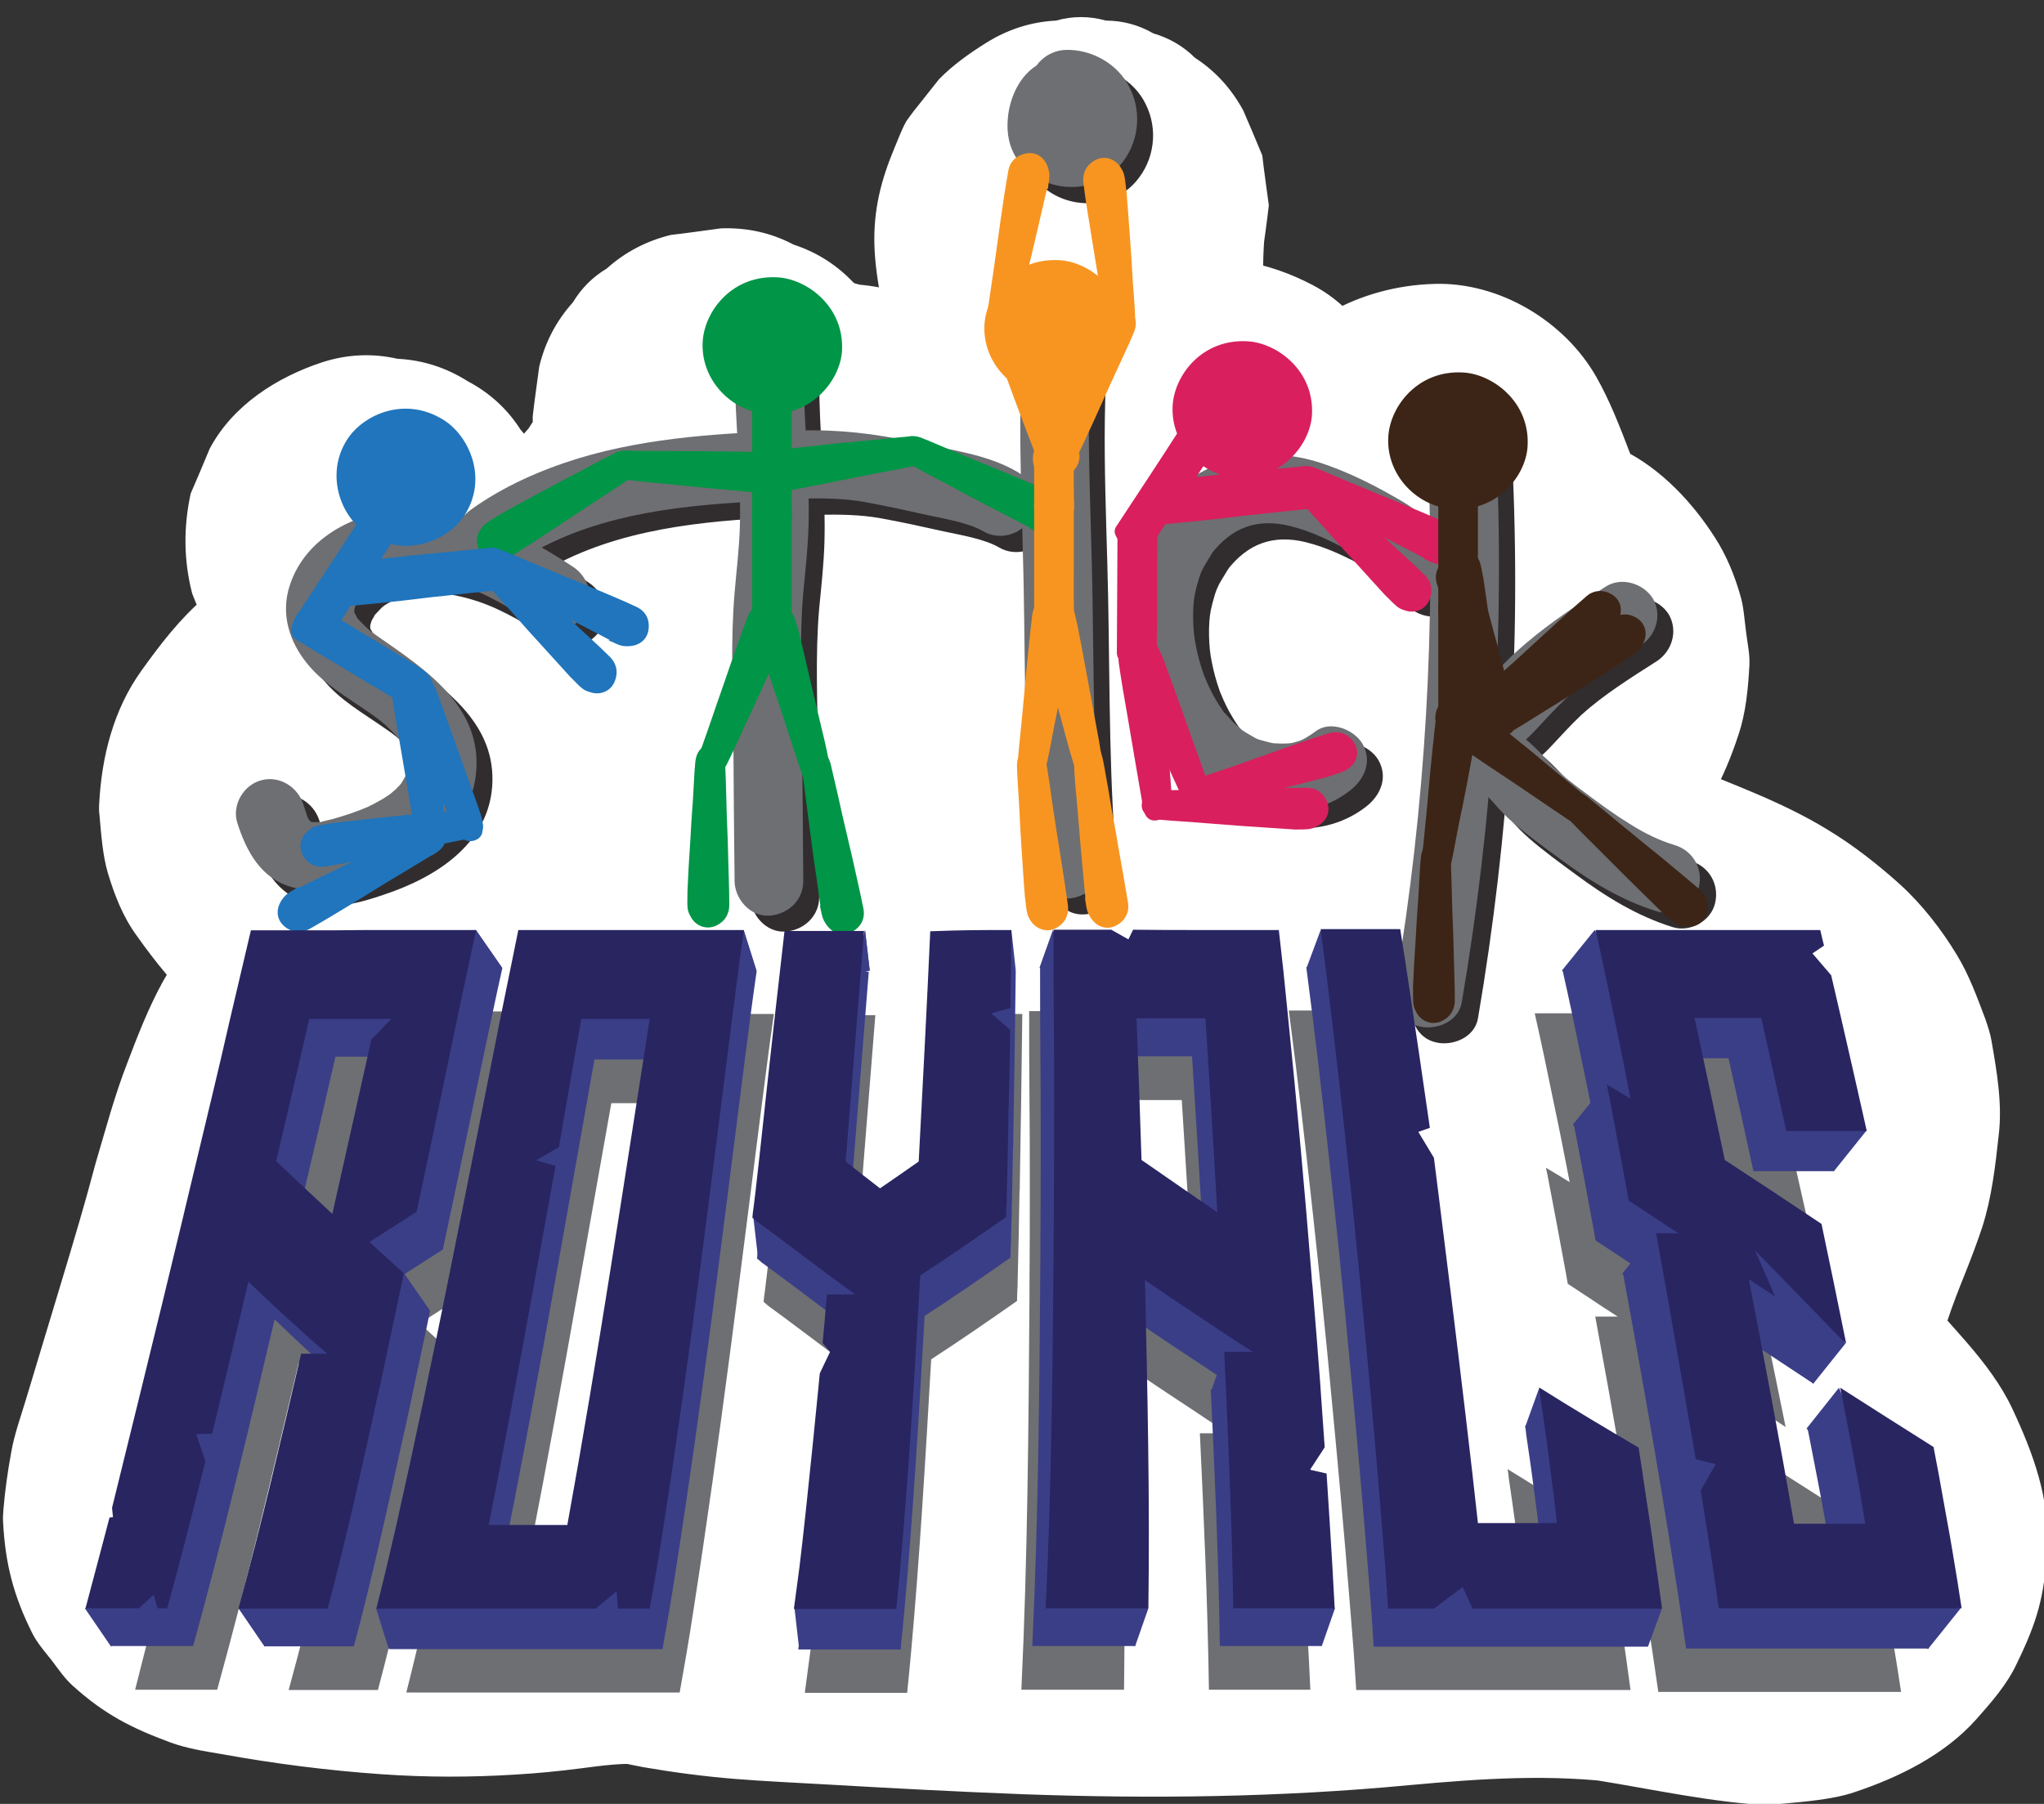 <?xml version="1.0" encoding="utf-8"?>
<!-- Generator: Adobe Illustrator 19.0.0, SVG Export Plug-In . SVG Version: 6.00 Build 0)  -->
<svg version="1.1" id="Layer_1" xmlns="http://www.w3.org/2000/svg" xmlns:xlink="http://www.w3.org/1999/xlink" x="0px" y="0px"
	 viewBox="0 0 655 578.2" style="enable-background:new 0 0 655 578.2;" xml:space="preserve">
<rect x="0" y="0" width="655" height="578.2" fill="#333333" stroke="none"/>
<style type="text/css">
	.st0{fill:#FFFFFF;}
	.st1{fill:#312D2E;}
	.st2{fill:#6E6F72;}
	.st3{fill:#3A3E87;}
	.st4{fill:#019547;}
	.st5{fill:#F89521;}
	.st6{fill:#2075BC;}
	.st7{fill:#D91F5D;}
	.st8{fill:#3C2517;}
	.st9{fill:#282561;}
</style>
<g id="XMLID_1_">
	<g id="XMLID_904_">
		<path id="XMLID_918_" class="st0" d="M61.6,190.3c2.9,7,5.5,14.4,9.4,21c3.8,6.4,9,12.6,13.6,18.2c6.6,8,15.4,14.3,23.8,20.1
			c8.6,5.9,18.9,10,28.5,13c10,3.2,21.1,4.7,31.6,4.6c10.5-0.1,21.5-1.4,31.5-4.8c9.7-3.2,20-7.2,28.5-13.2
			c8.4-5.9,17.1-12.1,23.7-20.2c4.7-5.7,9.8-11.8,13.6-18.3c3.8-6.6,6.5-14.1,9.3-21.1c-19.4,14.8-38.8,29.6-58.2,44.3
			c12.4-0.4,24.7-2.2,37-3.9c6.7-1,13.9-1.7,20.3-4c13.8-5,28.2-11.6,37.9-23.2c8-9.6,14.9-18.6,17.3-31.2
			c2.5-12.7,3.2-20.9-0.1-33.7c-1.5-5.9-4.5-11.3-6.9-16.9c-5.3-9.1-12.6-16.3-21.7-21.7c-9.4-5.5-19.5-8.2-30.4-8.3
			c-1.2-0.1-2.3-0.2-3.5-0.4c5.3,0.7,10.7,1.5,16,2.1c-5.5-0.8-10.8-2.2-16-4.3c4.8,2,9.6,4,14.4,6.1c-5.1-2.2-9.9-5-14.3-8.3
			c4.1,3.1,8.1,6.3,12.2,9.4c-1.8-1.5-3.7-3.1-5.3-4.7c-5.5-5.9-11.9-10-19.5-12.5c-7.2-3.8-14.9-5.5-23.3-5.2
			c-5.3,0.7-10.7,1.5-16,2.1c-7.8,1.9-14.7,5.5-20.6,10.8c-4.5,2.7-8.1,6.3-10.8,10.8c-5.3,5.9-8.9,12.7-10.8,20.6
			c-0.7,5.3-1.5,10.7-2.1,16c0,10.9,2.8,21.1,8.3,30.4c1.3,1.8,2.4,3.7,3.3,5.7c-2-4.8-4-9.6-6.1-14.4c0.8,2,1.3,4.2,1.7,6.4
			c-0.7-5.3-1.5-10.7-2.1-16c0.2,2.2,0.2,4.4,0,6.6c0.7-5.3,1.5-10.7,2.1-16c-0.7,4-2.3,7.7-3.7,11.6c-4.2,13-4.8,28-1.2,41.2
			c6,22.4,23.9,40.2,46.2,46.4c11.5,3.1,25.1,3.2,36.5-0.3c7.1-2.1,13.7-5.7,20.5-8.7c-4.8,2-9.6,4-14.4,6.1c3.4-1.3,7-2.2,10.6-2.7
			c-5.3,0.7-10.7,1.5-16,2.1c15.8-2,31.7-1,47.3-5.1c9.4-2.4,18.8-6.4,26.9-11.9c8.1-5.5,15.6-11.9,23.3-17.9
			c-4.1,3.1-8.1,6.3-12.2,9.4c3.8-2.9,7.8-5.6,12.1-7.5c-4.8,2-9.6,4-14.4,6.1c3.1-1.2,6.3-2,9.4-3.2c5.7-2.2,12.1-4.2,17.3-7.6
			c4.1-2.7,10-7,13.5-10.5c0.5-0.5,1-1,1.4-1.5c4-4.5,8.5-9.7,11.3-15.3c2.8-5.6,5.6-11.9,7.3-17.9c2.3-8,2.7-16.5,3.7-24.7
			c1-8,1.8-16,0.9-24.1c-0.9-8.2-2-16.4-3.7-24.4c-0.7-3.1-1.4-6.3-1.8-9.4c0.7,5.3,1.5,10.7,2.1,16c-0.3-2.5-0.4-5-0.2-7.5
			c-0.7,5.3-1.5,10.7-2.1,16c0.2-1.5,0.5-2.8,1.1-4.1c-2,4.8-4,9.6-6.1,14.4c0.4-0.7,0.7-1.5,1.2-2.1c-3.1,4.1-6.3,8.1-9.4,12.2
			c0.6-0.7,1.1-1.2,1.8-1.8c-4.1,3.1-8.1,6.3-12.2,9.4c0.4-0.4,1-0.7,1.5-1c-29.6-22.8-59.1-45.4-88.7-68.2c-3.6,19-5,37.3-2.9,56.4
			c1.3,11.9,3,23.7,4.9,35.6c1,6.1,1.8,12.2,3.8,18c5.1,14.4,11.7,28.3,23.3,38.7c15.3,13.8,33.5,22.2,54.4,22.5
			c31,0.4,57.5-20,71.1-46.8c4.4-7,6.8-14.4,7.2-22.5c1.8-8,1.5-16-1.1-24.1c-1.9-7.8-5.5-14.7-10.8-20.6
			c-4.2-6.6-9.9-11.8-16.9-15.5c-14-7.4-31-11.1-46.5-6.1c-15.1,4.9-27.7,14-36.1,27.7c-1.8,2.9-2.8,5.9-4.1,9.1
			c-1.3,3.1-2.8,6-3.7,9.2c-0.6,3-1,6-1.2,9.1c-0.4,3-0.9,6.1-1.2,9.1c0,0.7,0,1.4,0,2.1c0.3,3.1,0.7,6.1,1.2,9.1
			c0.3,3.1,0.7,6.1,1.2,9.1c0.1,0.7,0.4,1.4,0.6,2.1c1.6,5.3,4.4,11.6,6.9,16.5c0.4,0.8,0.9,1.6,1.4,2.4
			c9.8,14.6,22.6,26.6,38.8,33.6c9.4,5.5,19.5,8.2,30.4,8.3c8.3,0.3,16.1-1.4,23.3-5.2c7.5-2.4,14-6.6,19.5-12.5
			c7.5-7.5,12.7-16.4,15.5-26.6c1.8-4.4,3.7-8.8,5.6-13.1c-33.7,8.9-67.2,17.8-100.9,26.6c7.3,8.1,15.9,16,25.5,21.2
			c18.5,10,38.1,12.9,58.6,8.3c18.7-4.2,35.7-17.1,45.4-33.6c5.3-9,6.5-17.3,10-26.3c-2,4.8-4,9.6-6.1,14.4c0.4-0.9,0.8-1.7,1.4-2.5
			c-3.1,4.1-6.3,8.1-9.4,12.2c0.3-0.4,0.6-0.7,0.9-0.9c-4.1,3.1-8.1,6.3-12.2,9.4c0.4-0.3,0.7-0.4,1.1-0.7c-4.8,2-9.6,4-14.4,6.1
			c0.4-0.1,0.9-0.3,1.3-0.3c-5.3,0.7-10.7,1.5-16,2.1c0.2,0,0.5,0,0.7,0c-17.3-10-34.8-19.9-52.1-29.9c1.2,2.2,2.3,4.4,3.4,6.7
			c-2-4.8-4-9.6-6.1-14.4c2.3,5.4,3.8,11,4.7,16.8c-0.7-5.3-1.5-10.7-2.1-16c0.7,5.9,0.7,11.6-0.1,17.4c-0.3,8.3,1.4,16.1,5.2,23.3
			c2.4,7.5,6.6,14,12.5,19.5c12,11,26.2,17.3,42.7,17.7c3.2,0.1,6.4,0.3,9.7,0.7c-5.3-0.7-10.7-1.5-16-2.1c3.8,0.5,7.5,1.3,11.2,2.8
			c-4.8-2-9.6-4-14.4-6.1c2,0.9,3.7,1.8,5.4,3.1c-4.1-3.1-8.1-6.3-12.2-9.4c1.2,1,2.1,1.9,3.1,3.1c-3.1-4.1-6.3-8.1-9.4-12.2
			c0.9,1.2,1.6,2.5,2.3,3.9c-2-4.8-4-9.6-6.1-14.4c0.5,1.5,0.9,2.9,1.1,4.5c-0.7-5.3-1.5-10.7-2.1-16c0.1,1.5,0.1,3-0.1,4.5
			c0.7-5.3,1.5-10.7,2.1-16c-0.4,2-0.9,3.8-1.6,5.6c2-4.8,4-9.6,6.1-14.4c-1.8,4.2-4.3,8-7.1,11.8c3.1-4.1,6.3-8.1,9.4-12.2
			c-8.8,11.3-18.4,22-27.6,33c-5.9,5.5-10,11.9-12.5,19.5c-3.8,7.2-5.5,14.9-5.2,23.3c0.7,16.2,6.3,30.9,17.7,42.7
			c8,8.3,17.3,15.1,26.5,22.1c5.6,4.2,11.5,8,17.6,11.5c15.9,9,32.9,15.6,49.7,22.7c-4.8-2-9.6-4-14.4-6.1c11,4.7,22,9.7,31.6,17
			c-4.1-3.1-8.1-6.3-12.2-9.4c3.6,2.9,6.8,5.9,9.7,9.5c-3.1-4.1-6.3-8.1-9.4-12.2c2.1,2.9,4,5.8,5.3,9.1c-2-4.8-4-9.6-6.1-14.4
			c1.2,3.1,2.1,6.2,2.6,9.4c-0.7-5.3-1.5-10.7-2.1-16c0.6,4.2,0.5,8.3-0.1,12.6c0.7-5.3,1.5-10.7,2.1-16
			c-2.8,19.8-14.3,37-17.6,56.7c-1.5,9.1-3.5,19.4-2.6,28.9c1.8,17.3,4,26.9,11.9,42.7c7.5,14.8,20.3,25.7,30.4,38.6
			c-3.1-4.1-6.3-8.1-9.4-12.2c2.4,3.3,4.5,6.7,6.2,10.4c-2-4.8-4-9.6-6.1-14.4c1.2,2.9,2.1,5.9,2.6,9c-0.7-5.3-1.5-10.7-2.1-16
			c0.2,1.9,0.2,3.8,0.1,5.7c0.7-5.3,1.5-10.7,2.1-16c-0.3,2-0.7,3.7-1.5,5.6c2-4.8,4-9.6,6.1-14.4c-0.7,1.6-1.6,3.1-2.6,4.5
			c3.1-4.1,6.3-8.1,9.4-12.2c-1.4,1.7-2.9,3.1-4.5,4.5c4.1-3.1,8.1-6.3,12.2-9.4c-2,1.5-4.2,2.7-6.6,3.7c4.8-2,9.6-4,14.4-6.1
			c-2.9,1.1-5.7,1.8-8.7,2.2c5.3-0.7,10.7-1.5,16-2.1c-5.2,0.6-10.3,0.3-15.4-0.4c5.3,0.7,10.7,1.5,16,2.1
			c-26-3.7-51.6-10-77.9-10.2c-21.7-0.1-43.2,2.9-64.9,4.4c-43.5,2.9-87.1,1.9-130.6-0.2c-12.1-0.6-24.2-1.3-36.3-2
			c-12.1-0.7-24.3-1.1-36.4-2.7c5.3,0.7,10.7,1.5,16,2.1c-15.2-2.2-30.3-7-45.8-5.7c-10.4,0.9-20.6,2.6-31,3.2
			c-21.3,1.3-42.7,0.5-63.7-2.3c5.3,0.7,10.7,1.5,16,2.1c-10.1-1.4-21.1-2.4-30.7-6c4.8,2,9.6,4,14.4,6.1c-1.6-0.7-3.1-1.5-4.5-2.6
			c4.1,3.1,8.1,6.3,12.2,9.4c-0.8-0.7-1.5-1.4-2.2-2.2c3.1,4.1,6.3,8.1,9.4,12.2c-0.7-1-1.1-1.8-1.6-2.9c2,4.8,4,9.6,6.1,14.4
			c-0.4-1-0.6-2-0.8-3.1c0.7,5.3,1.5,10.7,2.1,16c-0.2-1.9-0.2-3.7,0-5.6c-0.7,5.3-1.5,10.7-2.1,16c0.7-5.3,2.4-10.2,4-15.3
			c1.8-5.9,3.5-11.6,5.3-17.5c3.4-11.4,6.9-22.8,10.3-34.2c3.4-11.4,6.9-22.8,10.3-34.2c2.9-9.4,5.4-19,9.2-28.1
			c-2,4.8-4,9.6-6.1,14.4c2.5-5.8,5.3-11.4,9.2-16.4c-3.1,4.1-6.3,8.1-9.4,12.2c2-2.4,4-4.7,6.4-6.7c-4.1,3.1-8.1,6.3-12.2,9.4
			c2.2-1.7,4.5-3,7-4.1c-4.8,2-9.6,4-14.4,6.1c2-0.8,4.1-1.3,6.2-1.7c-5.3,0.7-10.7,1.5-16,2.1c0.3-0.1,0.7-0.1,1-0.1
			c8.3,0.3,16.1-1.4,23.3-5.2c7.5-2.4,14-6.6,19.5-12.5c5.9-5.5,10-11.9,12.5-19.5c3.8-7.2,5.5-14.9,5.2-23.3
			c-0.7-15.6-5.9-31.8-17.7-42.7c-4.1-3.1-8.1-6.3-12.2-9.4c-9.4-5.5-19.5-8.2-30.4-8.3c-7,0.8-14.3,1.1-21.1,3.1
			c-3.2,1-6.4,2.6-9.4,3.8c-3.2,1.4-6.9,2.6-10,4.4c-5.9,3.2-11.2,8-16.3,12.1c-1.7,1.4-3.2,2.9-4.7,4.5c-6,6.7-11.9,14.2-16.3,22.2
			c-4.5,8.2-8,17.2-11.3,25.9c-4.1,10.5-7,21.5-10.2,32.3c-3.4,12.9-7.1,25.2-10.8,37.5c-3.8,12.6-7.6,25.2-11.4,37.8
			c-1.7,5.7-3.8,11.4-4.8,17.2c-1.1,6-2,12.2-2.5,18.4c-0.1,1.3-0.2,2.6-0.1,4c0.7,13.5,3.4,23.7,9.4,35.7c1.6,3.1,3.8,5.6,6.1,8.5
			c2.3,3,4.2,5.9,6.9,8.3c10,9,18.5,13.4,31.2,18.1c5.2,1.9,10.8,2.8,16.2,3.7c17.1,3.1,34.3,5.3,51.6,6.5c14.3,1,28.5,1,42.8,0.1
			c7-0.4,14-1.1,21-2c7-0.9,13.8-1.9,20.9-1.2c-5.3-0.7-10.7-1.5-16-2.1c5,0.7,10,2,14.9,2.9c9.8,1.7,19.7,3,29.6,3.8
			c9.9,0.8,19.8,1.2,29.8,1.8c20.8,1.2,41.6,2.3,62.4,3.1c41.3,1.5,82.5,1,123.7-2.9c23-2.1,45.7-3.7,68.6-0.6
			c-5.3-0.7-10.7-1.5-16-2.1c18.8,2.6,37.3,7,56.3,8.7c3.8,0.4,7.5,0.3,11.3-0.1c6.3-0.6,15.8-1.3,22.7-3.7
			c14.1-4.7,28.7-11.9,38.8-23.2c4.9-5.5,10-11.3,13.1-18c6.6-13.6,8.8-21.3,9.7-36.6c1-16.2-4.5-30.9-11.2-45.2
			c-7.3-15.4-20.6-26.9-31-40.1c3.1,4.1,6.3,8.1,9.4,12.2c-2.6-3.4-4.9-7-6.6-11c2,4.8,4,9.6,6.1,14.4c-1.1-2.8-1.9-5.6-2.3-8.6
			c0.7,5.3,1.5,10.7,2.1,16c-0.5-4.1-0.4-8.2,0.1-12.4c-0.7,5.3-1.5,10.7-2.1,16c1.5-10.2,5.3-19.9,9.1-29.4c2-5,3.9-10,5.6-15.1
			c3.1-9.7,4.2-19.6,5.3-29.6c1.2-10-0.6-20.3-2.3-30.1c-0.4-2.4-1.2-4.8-2-7.1c-2.6-6.9-5.2-14.1-9.1-20.5
			c-4.9-8.1-11-16-18.1-22.5c-7.2-6.5-15.1-12.7-23.4-17.7c-14.5-8.9-31-14.7-46.5-21.2c4.8,2,9.6,4,14.4,6.1
			c-16-6.8-31.5-14.6-45.4-25.2c4.1,3.1,8.1,6.3,12.2,9.4c-4.9-3.8-9.5-7.8-13.8-12.3c0,28.5,0,56.9,0,85.4
			c7.8-9.4,15.7-18.7,23.6-28.1c6.5-7.8,13.4-15.7,18.4-24.5c3.5-6.2,6.4-13.2,8.6-20c2.4-7.1,3.1-14.9,3.5-22.3
			c0.2-3.6-0.7-7.4-1.1-10.9c-0.5-3.7-0.7-7.8-1.8-11.4c-1.8-6.4-4.5-13-8.2-18.7c-7.1-11.1-17.1-21.8-29.1-27.8
			c-7.8-4-16.5-7.9-25.3-9.4c-9.1-1.5-18.4-2.9-27.7-3.1c20.1,20.1,40.2,40.2,60.4,60.4c1.6-12.3-0.4-25.2-2.7-37.2
			c-0.7-3.4-1.6-6.9-2.9-10.2c-3.1-8.1-6.3-16.4-10.6-24c-10.2-18-31.2-30.6-52.1-29.9c-23.5,0.7-46.3,12.4-57.4,34
			c-3.1,6-5.8,12.5-7.5,19.1c-0.5,2-1,4.1-1.8,6.1c2-4.8,4-9.6,6.1-14.4c-0.5,1.1-1,2-1.8,3c3.1-4.1,6.3-8.1,9.4-12.2
			c-0.7,0.7-1.2,1.2-2,1.8c4.1-3.1,8.1-6.3,12.2-9.4c-0.7,0.5-1.5,1-2.3,1.4c4.8-2,9.6-4,14.4-6.1c-1.5,0.6-2.9,1-4.5,1.2
			c5.3-0.7,10.7-1.5,16-2.1c-1.6,0.1-3.1,0.1-4.8,0c5.3,0.7,10.7,1.5,16,2.1c-1.7-0.3-3.2-0.7-4.8-1.3c4.8,2,9.6,4,14.4,6.1
			c-2.2-1-4.2-2.2-6.1-3.6c4.1,3.1,8.1,6.3,12.2,9.4c-3.4-2.7-6.4-5.9-9.4-9.1c-14.2-15.7-38.8-21-58.8-15.5
			c-10.2,2.9-19.1,8-26.6,15.5c-7.5,7.5-12.7,16.4-15.5,26.6c-1.8,4.4-3.7,8.8-5.6,13.1c29.6-12,59.1-24.1,88.7-36.1
			c-4.2-1.8-8.3-3.9-12.1-6.7c4.1,3.1,8.1,6.3,12.2,9.4c-1.5-1.2-2.9-2.5-4.1-4c3.1,4.1,6.3,8.1,9.4,12.2c-1.1-1.5-2-3-2.8-4.7
			c2,4.8,4,9.6,6.1,14.4c-0.5-1.4-0.9-2.8-1.2-4.2c0.7,5.3,1.5,10.7,2.1,16c-0.1-1.5-0.1-2.9,0-4.2c-0.7,5.3-1.5,10.7-2.1,16
			c0.2-1.1,0.4-2,0.9-3.1c-2,4.8-4,9.6-6.1,14.4c0.3-0.7,0.7-1.3,1-1.9c-34.8-20.3-69.5-40.6-104.3-61c-1.8,3.4-3.6,6.8-5.9,9.9
			c3.1-4.1,6.3-8.1,9.4-12.2c-1.1,1.3-2.3,2.5-3.6,3.6c4.1-3.1,8.1-6.3,12.2-9.4c-1.1,0.8-2.2,1.5-3.4,2.1c4.8-2,9.6-4,14.4-6.1
			c-1.3,0.5-2.6,1-4,1.2c5.3-0.7,10.7-1.5,16-2.1c-1.4,0.1-2.8,0.1-4.2-0.1c5.3,0.7,10.7,1.5,16,2.1c-1.4-0.3-2.7-0.7-4.1-1.2
			c4.8,2,9.6,4,14.4,6.1c-1.7-0.7-3.2-1.7-4.7-2.7c4.1,3.1,8.1,6.3,12.2,9.4c-1.5-1.2-2.7-2.4-3.9-3.8c3.1,4.1,6.3,8.1,9.4,12.2
			c-1.8-2.3-3-4.6-4.2-7.2c2,4.8,4,9.6,6.1,14.4c-4-10.1-4.9-21.6-6.4-32.3c0.7,5.3,1.5,10.7,2.1,16c-1.8-13.9-2.9-27.9-1.1-41.8
			c-0.7,5.3-1.5,10.7-2.1,16c0.3-1.8,0.6-3.7,0.9-5.5c0.7-5.3,1.5-10.7,2.1-16c-0.7-5.3-1.5-10.7-2.1-16c-2-4.8-4-9.6-6.1-14.4
			c-3.8-7-9-12.7-15.5-16.9c-3.7-3.7-8.2-6.3-13.3-7.8c-4.7-2.7-9.8-4.1-15.2-4.1c-5.3-1.5-10.7-1.5-16,0c-8,0.4-15.5,2.8-22.5,7.2
			c-5.4,3.4-10.6,7.1-15,11.6c-1.8,2.2-3.5,4.5-5.3,6.7c-1.8,2.2-3.6,4.5-5.2,6.8c-1.5,2.7-2.6,5.8-3.8,8.6
			c-4.2,10.1-6.7,19.5-6.4,31c0.4,12.5,3.8,24.2,5.8,36.4c-0.7-5.3-1.5-10.7-2.1-16c1.2,9.4,0.1,19-1.1,28.3
			c0.7-5.3,1.5-10.7,2.1-16c-0.4,2.9-1,5.6-2,8.4c2-4.8,4-9.6,6.1-14.4c-0.6,1.3-1.2,2.5-2,3.7c3.1-4.1,6.3-8.1,9.4-12.2
			c-0.7,0.9-1.3,1.5-2.1,2.3c4.1-3.1,8.1-6.3,12.2-9.4c-1.2,0.9-2.4,1.6-3.7,2.2c4.8-2,9.6-4,14.4-6.1c-9.7,4-20.1,6.5-29.2,12.1
			c-9,5.4-16.9,12.6-25.2,19c4.1-3.1,8.1-6.3,12.2-9.4c-3.8,2.9-7.8,5.7-12.1,7.6c4.8-2,9.6-4,14.4-6.1c-3.8,1.5-7.8,2.4-11.8,3
			c5.3-0.7,10.7-1.5,16-2.1c-7.2,0.9-14.5,0.7-21.7,1.4c-8.3,0.8-17,1.5-25.1,3.7c-8.1,2.2-15.7,6.2-23.4,9.6c4.8-2,9.6-4,14.4-6.1
			c-1.1,0.4-2.1,0.8-3.4,1c5.3-0.7,10.7-1.5,16-2.1c-0.7,0.1-1.5,0.1-2.2,0c5.3,0.7,10.7,1.5,16,2.1c-0.4-0.1-0.7-0.2-1.1-0.3
			c4.8,2,9.6,4,14.4,6.1c-0.5-0.2-1-0.4-1.4-0.7c4.1,3.1,8.1,6.3,12.2,9.4c-0.4-0.3-0.7-0.7-1-1c3.1,4.1,6.3,8.1,9.4,12.2
			c-0.3-0.4-0.5-0.8-0.7-1.2c2,4.8,4,9.6,6.1,14.4c-0.1-0.4-0.3-1-0.4-1.4c0.7,5.3,1.5,10.7,2.1,16c-0.1-1.1-0.1-2.1,0-3.3
			c-0.7,5.3-1.5,10.7-2.1,16c0.5-3.1,1.5-6.1,2.6-9.1c3-8,3.8-15.5,4.5-24.5c0.1-1.7,0.1-3.3,0.1-5c-0.4-5.7-1.4-12.1-2.3-17.7
			c-0.1-0.9-0.3-1.8-0.6-2.7c-1.7-6.4-4.8-12.7-7.6-18.6c-0.8-1.7-1.8-3.2-2.9-4.7c-31.6,24.4-63.2,48.8-94.8,73.2
			c8.9,8.6,19.3,16.9,30.7,22c7.7,3.4,15.7,7.2,23.9,9.4c8.8,2.3,18.1,3.3,27.1,4c-17.3-10-34.8-19.9-52.1-29.9
			c0.1,0.3,0.2,0.6,0.4,0.9c-2-4.8-4-9.6-6.1-14.4c0.2,0.5,0.4,1.1,0.4,1.7c-0.7-5.3-1.5-10.7-2.1-16c0.1,0.5,0.1,1.1,0.1,1.6
			c0.7-5.3,1.5-10.7,2.1-16c-0.1,0.9-0.3,1.5-0.6,2.3c2-4.8,4-9.6,6.1-14.4c-0.4,0.8-0.7,1.5-1.2,2.2c3.1-4.1,6.3-8.1,9.4-12.2
			c-1,1.2-2,2.3-3.3,3.3c4.1-3.1,8.1-6.3,12.2-9.4c-1.9,1.5-4,2.6-6.1,3.6c4.8-2,9.6-4,14.4-6.1c-7,2.9-14.9,3.8-22.2,4.8
			c5.3-0.7,10.7-1.5,16-2.1c-7,1-13.9,1.5-20.9,1.8c-5.3,0.7-10.7,1.5-16,2.1c-7.8,1.9-14.7,5.5-20.6,10.8
			c-4.5,2.7-8.1,6.3-10.8,10.8c-5.3,5.9-8.9,12.7-10.8,20.6c-0.1,0.3-0.3,0.7-0.4,1c2-4.8,4-9.6,6.1-14.4c-1.7,3.9-3.8,7.5-6.3,10.9
			c3.1-4.1,6.3-8.1,9.4-12.2c-2.9,3.7-6,6.9-9.6,9.7c4.1-3.1,8.1-6.3,12.2-9.4c-4,3-8.1,5.5-12.7,7.5c4.8-2,9.6-4,14.4-6.1
			c-4.2,1.8-8.6,2.9-13.2,3.6c5.3-0.7,10.7-1.5,16-2.1c-4.2,0.5-8.4,0.5-12.6,0.1c5.3,0.7,10.7,1.5,16,2.1
			c-4.5-0.7-8.9-1.8-13.2-3.5c4.8,2,9.6,4,14.4,6.1c-4.5-1.9-8.8-4.4-12.7-7.4c4.1,3.1,8.1,6.3,12.2,9.4c-3.6-2.9-6.8-6.1-9.7-9.7
			c3.1,4.1,6.3,8.1,9.4,12.2c-2.6-3.4-4.7-7-6.4-10.8c2,4.8,4,9.6,6.1,14.4c-0.1-0.3-0.3-0.7-0.4-1c-1.9-7.8-5.5-14.7-10.8-20.6
			c-4.2-6.6-9.9-11.8-16.9-15.5c-7-4.4-14.4-6.8-22.5-7.2c-8-1.8-16-1.5-24.1,1.1c-14.6,4.8-28.7,13.8-36.1,27.7
			c-2,4.8-4,9.6-6.1,14.4C58.8,168.8,58.8,179.5,61.6,190.3L61.6,190.3z"/>
		<path id="XMLID_905_" class="st0" d="M65.4,191.7c-7.8,6.7-14.1,14.9-20.1,23.3c-8.9,12.4-12.7,27.4-13.5,42.4
			c-0.1,1.4-0.1,2.7,0.1,4.1c0.5,5.7,1,12.6,2.6,18.1c2.1,7.1,4.9,14.3,9.3,20.3c5.9,8.3,12.4,16.5,20.1,23.3
			c12.1,10.8,23.1,18,38.6,23.1c15.7,5.1,31.2,3.8,47.1,0.9c10.6-2,20.9-7.2,30.7-11.3c5.9-2.6,11.8-5.1,17.8-7.7
			c-4.8,2-9.6,4-14.4,6.1c26.1-11,52.4-21,79.2-30.1c13.2-4.5,26.6-8.7,40-12.7c13.7-4.1,27.4-8.3,41.6-10.4
			c-5.3,0.7-10.7,1.5-16,2.1c7.4-1,14.8-1.2,22.2-0.2c-5.3-0.7-10.7-1.5-16-2.1c4.1,0.6,8,1.5,11.9,3.1c-4.8-2-9.6-4-14.4-6.1
			c2.9,1.2,5.6,2.7,8.1,4.7c-4.1-3.1-8.1-6.3-12.2-9.4c1.5,1.2,2.9,2.6,4.1,4c-3.1-4.1-6.3-8.1-9.4-12.2c1.4,1.8,2.5,3.7,3.4,5.9
			c-2-4.8-4-9.6-6.1-14.4c0.7,1.8,1.1,3.5,1.4,5.4c-0.7-5.3-1.5-10.7-2.1-16c0.1,1.5,0.1,2.9-0.1,4.4c0.7-5.3,1.5-10.7,2.1-16
			c-0.2,1.5-0.6,2.8-1.1,4.1c2-4.8,4-9.6,6.1-14.4c-0.7,1.4-1.4,2.7-2.3,4c3.1-4.1,6.3-8.1,9.4-12.2c-1.2,1.4-2.4,2.6-3.9,3.7
			c4.1-3.1,8.1-6.3,12.2-9.4c-2,1.5-4.2,2.6-6.5,3.7c4.8-2,9.6-4,14.4-6.1c-12,4.9-25.6,5.7-38.2,8.4c-14.6,3.1-29.1,6.8-43.5,11.2
			c-33.3,10.2-65.9,23.5-97,39.3c-6.1,3.1-12.1,6.3-17.9,10.1c-6.7,4.4-13,9.5-19.2,14.5c-2.7,2.2-5.3,4.5-7.7,7.1
			c-7.5,8-14.9,17.2-19.7,27.2c-4.8,10-9.7,20.6-11.6,31.6c-1.9,11.1-3.9,22.8-2.6,34.1c0.9,7.8,1.6,16.1,3.6,23.9
			c2,7.5,5.6,15.3,8.7,22.1c4.4,9.7,11.3,19,19,26.2c11,10.2,25,19.5,40,22.7c8,1.7,16.4,3.2,24.6,2.6c6.5-0.4,13.3-1.4,19.7-2.7
			c2-0.4,4-1,6-1.7c11.2-4,22-8.6,31.5-15.8c8.9-6.7,17.9-13.2,25.2-21.9c7.2-8.6,14.6-17.6,19.8-27.6c3.7-7,6.5-14.5,9.5-21.8
			c2.9-7.3,3.5-15.5,4.2-23.2c0.1-1.2,0.2-2.5,0.1-3.8c-0.2-4.8-1.2-12.2-2.3-17c-0.1-0.6-0.2-1.2-0.4-1.8c-1-3.9-4.5-11.6-6.4-15.2
			c-1.6-3-2.8-4-5.5-7.6c-0.7-1-3.6-5.1-5.6-7.1c-0.3-0.3-0.6-0.6-1-0.8c-4.1-3.1-8.1-6.3-12.2-9.4c-3.9-2.3-10.9-5-15.2-6.5
			c-0.8-0.3-1.5-0.5-2.2-0.7c-11.3-3.6-23.1-2.2-34.4,0c-6.2,1.2-12.1,4.5-17.9,7c-1.9,0.9-3.7,1.8-5.5,2.9
			c-2.8,1.7-5.5,3.6-8.1,5.6c-6.6,5-13.8,9.9-19.5,16c-5.4,5.8-10.5,12.1-14.6,19c-0.8,1.3-1.5,2.8-2.2,4.2
			c-2.7,5.9-5.6,12-7.5,18.3c-2.3,7.7-3.4,16.1-3.4,24.1c-0.1,4,0.8,8.3,1.4,12.1c0.6,4.3,0.8,8.3,2.2,12.4c2,5.9,4.6,12.3,7.6,17.8
			c1.8,3.3,4.5,6.3,6.7,9.2c3.5,4.5,6.4,8.6,10.8,12.2c13.2,11,24.6,17.7,41.1,23.1c2.9,1,5.8,1.5,8.7,2c8.2,1.3,16.6,2.9,25,2.8
			c8-0.1,16-1.5,23.9-2.8c3.1-0.5,6.2-1.2,9.3-2.2c10.5-3.4,21.3-7.7,30.2-14.3c5.9-4.3,12.6-9.1,17.9-14.5
			c5.4-5.6,10.1-12.1,14.6-18.4c6.3-8.8,10.5-19.7,13.9-29.8c0.9-2.7,1.6-5.6,2-8.4c1.4-8,2.9-16.4,2.9-24.7
			c0.1-7.8-1.5-16.3-2.6-23.6c-0.2-1.4-0.4-2.9-0.7-4.2c-0.1-0.7-0.4-1.3-0.6-2c-2-4.8-4-9.6-6.1-14.4c-0.1-0.5-0.4-1-0.7-1.4
			c-1.4-2.5-4.5-5.9-5.6-7.4c-6.4-8.3-6.8-9.3-17.6-16.2c-0.5-0.4-1-0.7-1.5-1c-2.4-1-4.8-2-7.2-3.1c-2.6-1.2-5.3-2.3-8-3.4
			c-0.6-0.1-1.2-0.2-1.8-0.4c-4.3-0.9-12.7-2.3-17-2.2c-0.7,0-1.3,0.1-2,0.1c-5.6,0.5-12.1,1.1-17.6,2.5
			c-15.5,3.9-28.4,13.3-40.2,23.6c-2.3,2-4.5,4.2-6.4,6.6c-5.2,6.2-10.5,12.7-14.7,19.7c-4,6.7-6.8,14.3-9.7,21.6
			c-1.3,3.3-2.3,6.6-2.9,10.1c-1,6.4-2.3,13-2.4,19.5c-0.1,6.1,1.6,15.2,2.3,19.5c1.4,8,4.8,16,9.1,22.9
			c7.3,11.8,14.9,18.7,26.2,26.4c1.2,0.8,2.4,1.6,3.8,2.3c5.8,2.9,12,5.5,18.1,7.6c5.3,1.9,11,2.3,16.5,3.1c6,0.8,11.9,1.8,18,1.6
			c8.5-0.2,17.1-1.7,25.3-3.1c3.5-0.6,7-1.5,10.4-2.5c11.5-3.6,22.7-8.5,33.4-14.1c13.2-6.9,25.3-15.7,37.3-24.4
			c16.4-12,32.5-24.4,48.2-37.2c2.6-2.1,5.1-4.2,7.5-6.5c1.2-1.2,2.2-2.3,3.3-3.6c4.3-5,8.7-10.4,12.2-16c4.2-6.6,7.2-14.1,9.2-21.5
			c1.3-5,1.8-11.9,2.3-17.1c0.1-0.7,0.2-1.4,0.2-2.1c0.1-6.8-0.9-13.8-2.7-20.3c-0.2-0.7-0.5-1.3-0.7-2c-1.8-4.5-4.1-11.1-6.5-15.4
			c-0.4-0.6-0.7-1.1-1.1-1.7c-2.7-4-6.8-9.4-10.1-13c-5.1-5.6-11.6-10.5-18.4-14c-13.7-6.9-22-8.9-37.2-10.2
			c-8.6-0.7-17.4,1.1-25.9,2.5c-11.6,1.9-23,7-33.4,11.9c-10.3,4.8-20,12.2-27.2,21.1c-4.6,5.6-10.1,12.1-13.7,18.9
			c-3.9,7.2-7,15.1-9.8,22.8c-2.3,6.2-3.9,12.7-5,19.2c-2,11.3-4,23.1-3.8,34.6c0.1,8.1,1.6,16.4,2.8,24.3c0.5,3.3,1.2,6.5,2.2,9.7
			c5.4,16.7,12.2,27.9,23.3,41.1c6.5,7.8,15.1,14.1,23.8,19.3c6.4,3.8,13.6,6.4,20.4,9.1c2.7,1.1,5.4,2,8.3,2.8
			c10.1,2.6,20.8,4,31.2,4c22.2,0.1,42.1-5.9,61.7-15.6c5.9-2.9,11.5-6.6,16.8-10.6c9.2-7,18.1-13.8,26.2-22.1
			c4.5-4.7,8.9-9.7,13-14.7c5.1-6.3,10-12.8,14.9-19.2c2-2.7,4.1-5.3,5.6-8.3c2.7-5.2,5.9-11.6,7.2-17.7c0.7-3.1,1-7.2,1.4-9.7
			c0.5-4,1.1-6.3,1.1-9.7c-0.1-12.4-3.7-26-10.5-36.4c-2.6-4-6.9-9.5-10-13c-0.4-0.5-0.9-1-1.4-1.5c-3.4-3.4-9-7.2-13-10.1
			c-0.7-0.5-1.4-1-2.1-1.5c-5.2-2.9-11.6-5.5-17.3-7.4c-6.4-2.1-13.5-2.5-20.3-3.1c-1.7-0.1-3.3-0.1-5,0c-6.5,0.4-13.4,1.4-19.8,2.7
			c-7.8,1.6-15.8,5.6-22.8,8.6c-2.6,1.1-5,2.3-7.3,3.8c-6.7,4.2-13,9.2-18.8,14.4c-2,1.8-4,3.9-5.8,6c-4.9,5.9-10,12-14,18.6
			c-2.8,4.5-4.6,9.3-6.7,14.1c-2.2,5.1-4.5,10.2-5.9,15.6c-1.8,7.5-2.6,15.5-3.4,23.2c-0.3,2.9-0.2,5.9,0,8.8
			c1.5,16.8,4.5,29.8,12.6,44.7c0.7,1.2,1.3,2.3,2.1,3.4c3.4,4.9,7.2,10,11.3,14.5c0.9,1,1.8,1.8,2.8,2.6c4.7,4,9.9,8.5,15.3,11.6
			c5.1,2.9,11.4,5.3,17,7.3c1.2,0.4,2.4,0.7,3.7,1c14.9,3.1,24.3,3.1,39.1-0.1c16-3.4,29.3-13,41.4-23.4c5.1-4.4,9.4-9.7,13.7-14.9
			c12.1-15,23.5-30.3,32.8-47.1c-34.8-20.3-69.5-40.6-104.3-61c-5.9,13.2-11.4,25.9-13.5,40.2c-1.4,9.3-3,18.8-3.1,28.2
			c-0.1,7.2,0.9,14.3,1.8,21.5c2,15.1,5,29.2,13.5,42.6c7.6,12,15.7,20.1,27.3,27.9c0.7,0.4,1.2,0.8,1.9,1.2
			c4.5,2.6,10.8,4.9,15.7,6.7c6.5,2.3,13.7,2.5,20.5,3.2c8.3,0.3,16.1-1.4,23.3-5.2c7.5-2.4,14-6.6,19.5-12.5
			c5.9-5.5,10-11.9,12.5-19.5c3.8-7.2,5.5-14.9,5.2-23.3c-0.7-15.6-5.9-31.8-17.7-42.7c-4.1-3.1-8.1-6.3-12.2-9.4
			c-9.4-5.5-19.5-8.2-30.4-8.3c-0.3,0-0.7-0.1-1-0.1c5.3,0.7,10.7,1.5,16,2.1c-1.2-0.2-2.3-0.5-3.5-1c4.8,2,9.6,4,14.4,6.1
			c-1.4-0.7-2.6-1.4-3.9-2.3c4.1,3.1,8.1,6.3,12.2,9.4c-1.2-1-2.3-2.1-3.2-3.3c3.1,4.1,6.3,8.1,9.4,12.2c-1.8-2.3-3.2-4.9-4.4-7.6
			c2,4.8,4,9.6,6.1,14.4c-1.9-4.8-2.9-9.7-3.7-14.9c0.7,5.3,1.5,10.7,2.1,16c-1-8.6-1-17.1,0.1-25.6c-0.7,5.3-1.5,10.7-2.1,16
			c1.2-8,3.4-16,6.4-23.5c-2,4.8-4,9.6-6.1,14.4c0.4-0.8,0.7-1.6,1-2.3c4.4-7,6.8-14.4,7.2-22.5c1.8-8,1.5-16-1.1-24.1
			c-1.9-7.8-5.5-14.7-10.8-20.6c-4.2-6.6-9.9-11.8-16.9-15.5c-14-7.4-31-11.1-46.5-6.1c-14.8,4.8-28.4,13.8-36.1,27.7
			c-6.1,11.1-13.1,21.8-20.9,31.8c3.1-4.1,6.3-8.1,9.4-12.2c-5.6,7.1-11.3,14.3-18.4,19.9c4.1-3.1,8.1-6.3,12.2-9.4
			c-2.4,1.8-5,3.4-7.8,4.6c4.8-2,9.6-4,14.4-6.1c-1.8,0.7-3.4,1.2-5.3,1.5c5.3-0.7,10.7-1.5,16-2.1c-1.9,0.2-3.7,0.3-5.6,0.1
			c5.3,0.7,10.7,1.5,16,2.1c-1.9-0.3-3.7-0.8-5.5-1.5c4.8,2,9.6,4,14.4,6.1c-1.5-0.7-2.7-1.5-4-2.4c4.1,3.1,8.1,6.3,12.2,9.4
			c-1.8-1.4-3.3-3-4.8-4.8c3.1,4.1,6.3,8.1,9.4,12.2c-1.8-2.4-3.2-5-4.4-7.8c2,4.8,4,9.6,6.1,14.4c-1.2-3.1-2-6.4-2.6-9.7
			c0.7,5.3,1.5,10.7,2.1,16c-0.4-3.8-0.4-7.5,0.1-11.3c-0.7,5.3-1.5,10.7-2.1,16c0.7-4.8,2-9.4,3.9-14c-2,4.8-4,9.6-6.1,14.4
			c1.8-4.2,4.1-8,6.9-11.6c-3.1,4.1-6.3,8.1-9.4,12.2c2.8-3.6,5.9-6.7,9.4-9.6c-4.1,3.1-8.1,6.3-12.2,9.4c3.6-2.8,7.4-5,11.6-6.8
			c-4.8,2-9.6,4-14.4,6.1c3.5-1.4,7.1-2.4,10.8-3c-5.3,0.7-10.7,1.5-16,2.1c2.5-0.3,4.9-0.3,7.5,0c-5.3-0.7-10.7-1.5-16-2.1
			c1.5,0.3,3.1,0.7,4.5,1.3c-4.8-2-9.6-4-14.4-6.1c1.2,0.6,2.3,1.3,3.4,2.1c-4.1-3.1-8.1-6.3-12.2-9.4c0.8,0.7,1.5,1.4,2.2,2.1
			c-3.1-4.1-6.3-8.1-9.4-12.2c0.8,1.1,1.5,2.2,2,3.4c-2-4.8-4-9.6-6.1-14.4c0.4,1,0.6,1.8,0.7,2.9c-0.7-5.3-1.5-10.7-2.1-16
			c0.1,0.7,0.1,1.5,0,2.2c0.7-5.3,1.5-10.7,2.1-16c-0.2,1.5-0.6,3-1.2,4.5c2-4.8,4-9.6,6.1-14.4c-1.7,3.6-4.2,6.7-6.6,9.8
			c3.1-4.1,6.3-8.1,9.4-12.2c-9.4,12.1-19.5,23.9-31.7,33.4c4.1-3.1,8.1-6.3,12.2-9.4c-6.5,5-13.5,9.3-21,12.6c4.8-2,9.6-4,14.4-6.1
			c-5.6,2.3-11.5,4-17.5,4.8c5.3-0.7,10.7-1.5,16-2.1c-5.9,0.7-11.9,0.7-17.9,0c5.3,0.7,10.7,1.5,16,2.1c-5.2-0.7-10.2-2-15-4.1
			c4.8,2,9.6,4,14.4,6.1c-3.8-1.7-7.4-3.7-10.7-6.2c4.1,3.1,8.1,6.3,12.2,9.4c-2.8-2.2-5.3-4.6-7.5-7.4c3.1,4.1,6.3,8.1,9.4,12.2
			c-2.5-3.2-4.5-6.7-6-10.5c2,4.8,4,9.6,6.1,14.4c-1.8-4.4-2.9-8.9-3.4-13.5c0.7,5.3,1.5,10.7,2.1,16c-0.8-7.2-0.6-14.3,0.4-21.4
			c-0.7,5.3-1.5,10.7-2.1,16c1.3-9.3,3.5-18.5,7.1-27.2c-2,4.8-4,9.6-6.1,14.4c1.8-4.2,4-8.2,6.7-11.9c-3.1,4.1-6.3,8.1-9.4,12.2
			c1.9-2.4,4-4.5,6.4-6.5c-4.1,3.1-8.1,6.3-12.2,9.4c3-2.3,6.2-4.1,9.7-5.6c-4.8,2-9.6,4-14.4,6.1c6.3-2.6,13-4.6,19.8-5.5
			c-5.3,0.7-10.7,1.5-16,2.1c2.6-0.3,5.2-0.3,7.9-0.1c-5.3-0.7-10.7-1.5-16-2.1c2.2,0.3,4.2,0.9,6.3,1.7c-4.8-2-9.6-4-14.4-6.1
			c1.6,0.7,3,1.6,4.4,2.6c-4.1-3.1-8.1-6.3-12.2-9.4c1,0.9,2,1.8,2.9,2.9c-3.1-4.1-6.3-8.1-9.4-12.2c0.6,0.9,1.1,1.7,1.5,2.6
			c-2-4.8-4-9.6-6.1-14.4c0.6,1.4,1,2.7,1.2,4.2c-0.7-5.3-1.5-10.7-2.1-16c0.1,1.5,0.1,2.8-0.1,4.2c0.7-5.3,1.5-10.7,2.1-16
			c-0.3,1.5-0.7,2.8-1.2,4.2c2-4.8,4-9.6,6.1-14.4c-1.1,2.5-2.5,4.7-4.2,6.9c3.1-4.1,6.3-8.1,9.4-12.2
			c-8.2,10.2-19.8,17.9-30.1,25.8c4.1-3.1,8.1-6.3,12.2-9.4c-20.1,15.4-40.7,31.8-64,41.9c4.8-2,9.6-4,14.4-6.1
			c-7,2.9-14.3,5.2-21.8,6.3c5.3-0.7,10.7-1.5,16-2.1c-5.9,0.8-11.6,0.8-17.4,0.1c5.3,0.7,10.7,1.5,16,2.1
			c-3.4-0.5-6.8-1.3-10.1-2.6c4.8,2,9.6,4,14.4,6.1c-2-0.9-4-1.9-5.9-3.2c4.1,3.1,8.1,6.3,12.2,9.4c-1.5-1.2-2.7-2.4-3.9-3.8
			c3.1,4.1,6.3,8.1,9.4,12.2c-0.9-1.2-1.6-2.5-2.3-4c2,4.8,4,9.6,6.1,14.4c-0.7-1.8-1.1-3.6-1.4-5.5c0.7,5.3,1.5,10.7,2.1,16
			c-0.2-2.3-0.1-4.6,0.1-7c-0.7,5.3-1.5,10.7-2.1,16c0.5-3.5,1.5-6.8,2.9-10.1c-2,4.8-4,9.6-6.1,14.4c2-4.6,4.5-8.9,7.5-12.9
			c-3.1,4.1-6.3,8.1-9.4,12.2c3.1-4,6.6-7.5,10.5-10.5c-4.1,3.1-8.1,6.3-12.2,9.4c2.6-2,5.3-3.8,8.4-5.1c-4.8,2-9.6,4-14.4,6.1
			c1.3-0.5,2.6-0.9,4-1.1c-5.3,0.7-10.7,1.5-16,2.1c1-0.1,1.9-0.1,2.9-0.1c-5.3-0.7-10.7-1.5-16-2.1c1,0.1,1.8,0.4,2.7,0.7
			c-4.8-2-9.6-4-14.4-6.1c0.6,0.3,1.1,0.6,1.5,1c-4.1-3.1-8.1-6.3-12.2-9.4c0.2,0.2,0.4,0.4,0.7,0.7c-3.1-4.1-6.3-8.1-9.4-12.2
			c0.7,0.9,1.1,1.7,1.5,2.7c-2-4.8-4-9.6-6.1-14.4c0.7,2,1,4.1,1.3,6.3c-0.7-5.3-1.5-10.7-2.1-16c0.6,4.7,0.6,9.3,0,14
			c0.7-5.3,1.5-10.7,2.1-16c-0.7,5-2,9.9-3.9,14.6c2-4.8,4-9.6,6.1-14.4c-2,4.7-4.5,9-7.6,13c3.1-4.1,6.3-8.1,9.4-12.2
			c-2.7,3.4-5.7,6.4-9.1,9.1c4.1-3.1,8.1-6.3,12.2-9.4c-3.6,2.7-7.4,5-11.6,6.8c4.8-2,9.6-4,14.4-6.1c-4.8,2-9.9,3.4-15.1,4.1
			c5.3-0.7,10.7-1.5,16-2.1c-4.8,0.6-9.7,0.6-14.6,0c5.3,0.7,10.7,1.5,16,2.1c-4.8-0.7-9.5-1.9-14.1-3.7c4.8,2,9.6,4,14.4,6.1
			c-3.7-1.6-7.1-3.6-10.3-6c4.1,3.1,8.1,6.3,12.2,9.4c-2.3-1.8-4.2-3.8-6-6.1c3.1,4.1,6.3,8.1,9.4,12.2c-1.2-1.8-2.3-3.5-3.1-5.5
			c2,4.8,4,9.6,6.1,14.4c-0.7-1.8-1.2-3.5-1.5-5.4c0.7,5.3,1.5,10.7,2.1,16c-0.3-2.3-0.3-4.6-0.1-7c-0.7,5.3-1.5,10.7-2.1,16
			c0.4-3.1,1.2-6.1,2.5-9c-2,4.8-4,9.6-6.1,14.4c1.3-2.9,3-5.6,4.9-8.1c-3.1,4.1-6.3,8.1-9.4,12.2c2.9-3.5,6.1-6.5,9.7-9.3
			c-4.1,3.1-8.1,6.3-12.2,9.4c4.2-3.2,8.7-6.4,13.6-8.4c-4.8,2-9.6,4-14.4,6.1c1.2-0.4,2.3-0.7,3.5-1c-5.3,0.7-10.7,1.5-16,2.1
			c0.8-0.1,1.5-0.1,2.3,0c-5.3-0.7-10.7-1.5-16-2.1c0.8,0.1,1.5,0.4,2.2,0.7c-4.8-2-9.6-4-14.4-6.1c0.2,0.1,0.5,0.3,0.7,0.4
			c-4.1-3.1-8.1-6.3-12.2-9.4c0.7,0.6,1.2,1.1,1.8,1.8c-3.1-4.1-6.3-8.1-9.4-12.2c0.3,0.4,0.6,1,0.8,1.5c-2-4.8-4-9.6-6.1-14.4
			c0.3,0.9,0.5,1.6,0.7,2.6c-0.7-5.3-1.5-10.7-2.1-16c0.1,1.6,0.1,3.1-0.1,4.7c0.7-5.3,1.5-10.7,2.1-16c-0.5,3.1-1.5,5.9-2.7,8.8
			c2-4.8,4-9.6,6.1-14.4c-2.8,6.4-6.3,12.4-10.5,18c3.1-4.1,6.3-8.1,9.4-12.2c-4.5,5.9-9.7,11-15.5,15.6c4.1-3.1,8.1-6.3,12.2-9.4
			c-4.5,3.5-9.4,6.5-14.6,8.8c4.8-2,9.6-4,14.4-6.1c-3.5,1.4-7,2.5-10.8,3c5.3-0.7,10.7-1.5,16-2.1c-2.5,0.3-4.8,0.3-7.3,0.1
			c5.3,0.7,10.7,1.5,16,2.1c-2.6-0.4-5.1-1-7.6-2.1c4.8,2,9.6,4,14.4,6.1c-2.2-1-4.2-2.3-6.1-3.8c4.1,3.1,8.1,6.3,12.2,9.4
			c-2.2-1.8-4.1-3.8-5.9-6c3.1,4.1,6.3,8.1,9.4,12.2c-2.4-3.1-4.3-6.6-5.9-10.2c2,4.8,4,9.6,6.1,14.4c-1.8-4.5-3-9.1-3.7-13.8
			c0.7,5.3,1.5,10.7,2.1,16c-0.7-5.6-0.7-11.3,0-16.9c-0.7,5.3-1.5,10.7-2.1,16c0.8-5.6,2.3-11,4.5-16.4c-2,4.8-4,9.6-6.1,14.4
			c2.1-4.9,4.7-9.4,7.9-13.7c-3.1,4.1-6.3,8.1-9.4,12.2c3.7-4.8,8.1-8.9,12.9-12.6c-4.1,3.1-8.1,6.3-12.2,9.4
			c16.8-12.6,37-21.1,56.2-29.3c-4.8,2-9.6,4-14.4,6.1c26.8-11.3,54.4-20.3,82.7-26.9c13-3,26.3-4.8,39.2-7.8
			c2.6-0.6,5.1-1.3,7.6-2.2c7-2.6,14.5-5.2,20.9-9.1c5-3.1,9.6-7,14.1-10.8c1-0.7,1.8-1.5,2.7-2.4c8.3-8.9,11.6-14.6,16-24.7
			c4.2-10,6.7-18.7,6.4-30.1c-0.3-15.4-3.5-23.9-9.7-37.5c-6.4-14-19.1-25.6-32-33.6c-9.4-5.9-20.5-10-31.5-11.8
			c-12.5-2-24.3-3.6-36.8-2.1c-12.7,1.5-25.1,3.3-37.4,6.6c-7.2,1.9-14.4,4-21.6,6.1c-14.6,4.3-29,8.9-43.3,13.8
			c-36.7,12.5-72.4,27.4-108,42.7c4.8-2,9.6-4,14.4-6.1c-5.6,2.4-11.4,4.5-17.5,5.5c5.3-0.7,10.7-1.5,16-2.1c-3,0.4-5.9,0.4-8.9,0.1
			c5.3,0.7,10.7,1.5,16,2.1c-2-0.4-4-0.9-6-1.6c4.8,2,9.6,4,14.4,6.1c-2.9-1.2-5.6-2.9-8.1-4.8c4.1,3.1,8.1,6.3,12.2,9.4
			c-4.9-3.9-9.4-8.6-13.4-13.4c3.1,4.1,6.3,8.1,9.4,12.2c-1-1.2-1.7-2.4-2.4-3.8c2,4.8,4,9.6,6.1,14.4c-0.6-1.4-1-2.6-1.2-4.1
			c0.7,5.3,1.5,10.7,2.1,16c-0.1-1.4-0.1-2.7-0.1-4.1c-0.7,5.3-1.5,10.7-2.1,16c0.3-1.8,0.7-3.4,1.4-5.1c-2,4.8-4,9.6-6.1,14.4
			c1.2-2.8,2.8-5.3,4.7-7.8c-3.1,4.1-6.3,8.1-9.4,12.2c2.9-3.7,6.3-7,9.9-10.1c5.9-5.5,10-11.9,12.5-19.5c3.8-7.2,5.5-14.9,5.2-23.3
			c0.3-8.3-1.4-16.1-5.2-23.3c-2.4-7.5-6.6-14-12.5-19.5c-11.5-10.5-26.6-18.4-42.7-17.7c-5.3,0.7-10.7,1.5-16,2.1
			C81.8,179.1,73,184.2,65.4,191.7L65.4,191.7z"/>
	</g>
	<g id="XMLID_870_">
		<g id="XMLID_893_">
			<path id="XMLID_903_" class="st1" d="M167.4,187.6c21.4-15.4,47.4-19.6,73.6-21.3c13.2-0.9,29-2.4,41.1-0.2
				c6.7,1.2,13.5,2.7,20.2,4.2c6.2,1.3,13.5,2.6,17.9,5.2c5.1,3,12.1,1.2,15-4c3-5.2,1.2-12-4-15c-10-5.9-22.5-7.2-33.7-9.7
				c-11.9-2.6-23.8-4-36-3.6c-23.7,0.7-48.2,2-71,8.9c-12.1,3.7-24.1,9-34.4,16.4c-4.8,3.4-7.1,9.6-4,15
				C155.2,188.4,162.6,191,167.4,187.6L167.4,187.6z"/>
			<path id="XMLID_902_" class="st1" d="M241.3,105.4c-1.6,15.1-0.4,30.3,0.4,45.4c0.4,7.5,0.7,15.1,0.5,22.8
				c-0.2,7.2-1.1,14.3-1.7,21.5c-1.3,15.1-0.6,30.5-0.4,45.7c0.1,15.6,0.2,31.2,0.4,46.8c0.1,5.7,5,11.3,11,11c5.9-0.3,11-4.8,11-11
				c-0.1-15.6-0.2-31.2-0.4-46.8c-0.1-15.2-0.9-30.6,0.4-45.7c0.7-7.2,1.5-14.3,1.7-21.5c0.2-7.6-0.1-15.1-0.5-22.8
				c-0.8-15.1-2-30.3-0.4-45.4c0.6-5.7-5.5-11.2-11-11C245.8,94.7,242,99.2,241.3,105.4L241.3,105.4z"/>
			<path id="XMLID_901_" class="st1" d="M334.1,100.7c-3.5,29.9-1.6,60.4-1,90.5c0.6,30.2,0.2,60.7,3.2,90.9c0.6,5.7,4.6,11.3,11,11
				c5.5-0.2,11.6-4.8,11-11c-3-30.1-2.6-60.7-3.2-90.9c-0.6-30.1-2.6-60.6,1-90.5c0.7-5.7-5.6-11.2-11-11
				C338.5,90,334.8,94.5,334.1,100.7L334.1,100.7z"/>
			<path id="XMLID_900_" class="st1" d="M348.4,30.4c-8.1-3.1-16.5,3.4-18.4,11c-2.4,9.7,6.1,18.1,15.4,18.5
				c7.4,0.3,13.6-3.8,18.3-9.2c3.7-4.3,5.2-10.1,2.3-15.4c-1.9-3.5-5-6.4-8.3-8.6c-7.1-4.6-16.8-4.5-23.1,1.6
				c-4.8,4.7-7,12.1-6.6,18.7c1.1,17.9,24.7,24.3,36,11.2c6-6.9,7.2-16.8,3.1-24.9c-3.7-7.6-12.2-12.4-20.6-12.1
				c-5.7,0.2-11.3,4.9-11,11c0.3,5.8,4.8,11.2,11,11c1.3,0,1.4-0.1,0.1-0.2c0.4,0.1,0.7,0.1,1,0.2c-0.9-0.4-1-0.4-0.3-0.1
				c0.7,0.4,0.6,0.3-0.1-0.2c0.8,0.8,1,1,0.5,0.4c-0.4-0.6-0.3-0.4,0.3,0.6c-0.1-0.2-0.2-0.5-0.4-0.7c0.3,1.3,0.3,1.3,0.1,0.1
				c0,0.4,0,0.7,0,1c0.1-1.2,0.1-1.2-0.2,0.1c0.2-0.4,1.3-1.8,0.4-1c-1.3,1.2,1.7-1.5,0.5-0.2c-0.8,0.2-0.7,0.2,0.4,0.1
				c-1.2-0.1-1.4,0-0.6,0.1c0.8,0.1,0.6,0.1-0.5-0.2c0.2,0.1,0.5,0.1,0.7,0.3c0.4,0.5,1,1.2,1.4,1.7c0.1,1,0.2,1,0.2,0.2
				c0-0.5,0-1,0.1-1.5c-0.3,2.4,0.3-0.6,0.4-1c-0.4,1-0.4,1.2-0.1,0.4c0.4-0.7,0.3-0.5-0.3,0.4c-0.8,0.4-1.7,1-2.5,1.4
				c-0.5,0.1-1,0.1-1.5,0c-0.2-0.1-0.4-0.1-0.6-0.2c1,0.7,1.3,0.8,0.8,0.5c-0.5-0.4-0.3-0.1,0.7,0.7c-0.5-1-0.5-0.9,0,0.1
				c-0.5-1.8-1-3.7-1.5-5.6c0,0.3,0.1,0.6,0.1,0.8c0.5-1.8,1-3.7,1.5-5.6c1-0.9,1-0.8-0.1,0.2c-0.5,0.5-1.1,1.1-1.6,1.6
				c0.1-0.1,0.3-0.2,0.5-0.3c-1.2,0.7-1.2,0.7-0.4,0.4c1.3-0.1,1.5-0.1,0.7-0.1c-0.8,0-0.6,0,0.7,0.1c3.5,1.2,5,4,4.4,8.4
				c-1.5,4-4.5,5.6-8.8,5c5.3,2.1,12.3-2.3,13.5-7.7C357.5,37.6,354.1,32.6,348.4,30.4L348.4,30.4z"/>
			<path id="XMLID_899_" class="st1" d="M469.1,181c-3.3-7.5-10.2-12.7-17.1-16.5c-7.5-4.3-15.6-8.3-23.9-11
				c-16.8-5.4-34.8-2.4-47.5,10.2c-12,11.9-16.7,29.4-14.8,46c1.9,16.2,8.2,33.3,20.8,44.3c13.7,11.9,35.8,16.5,51.1,4.6
				c4.7-3.6,7.2-9.4,4-15c-2.7-4.6-10.3-7.6-15-4c-1.2,0.9-2.3,1.6-3.5,2.3c-0.1,0-1.6,0.8-0.6,0.4c1.1-0.5-0.9,0.3-1.2,0.4
				c-1.2,0.4-2.4,0.7-3.6,0.9c1.9-0.3,0.1-0.1-0.3-0.1c-0.9,0-1.8,0.1-2.7,0c-0.3,0-2.5-0.1-1.2,0c1.2,0.1-0.6-0.1-0.7-0.1
				c-1.4-0.3-2.8-0.7-4.2-1.1c-0.3-0.1-2-0.7-0.4-0.1c-0.7-0.3-1.3-0.6-1.9-1c-1.3-0.7-2.6-1.5-3.7-2.3c1.2,0.9-1.9-1.7-2.1-1.9
				c-1-1-1.8-1.9-2.7-2.9c-1.2-1.4,0.7,1-0.4-0.4c-0.4-0.4-0.7-1-1-1.4c-1-1.4-1.8-2.9-2.7-4.4c-1.5-2.9-2-4.1-2.9-6.3
				c-1.1-3.1-2-6.3-2.6-9.5c-1-4.5-1.2-12.1-0.3-16.5c0.3-1.5,0.7-2.9,1.1-4.3c0.2-0.8,0.5-1.6,0.8-2.4c0.1-0.3,0.9-1.9,0.1-0.3
				c0.5-1.1,1.1-2.2,1.8-3.3c0.4-0.6,0.7-1.2,1.1-1.8c0.1-0.3,1.5-2.2,0.4-0.8c6.5-8.4,14.6-11.5,25.2-8.9c7.2,1.8,13,4.8,19.5,8.2
				c2.9,1.5,5.9,3.1,8.6,5.2c-1.2-1,1.5,1.5,1.8,1.9c1.5,1.7,0.4,0.7,0.2,0.3c0.6,1,1,1.9,1.5,2.9c2.4,5.4,10.3,6.7,15,4
				C470.8,192.7,471.6,186.4,469.1,181L469.1,181z"/>
			<path id="XMLID_898_" class="st1" d="M473.6,326.5c10.1-59.1,13.9-119.1,11-179c-0.3-5.7-4.8-11.3-11-11c-5.7,0.2-11.3,4.8-11,11
				c2.8,57.9-0.6,116.2-10.2,173.1c-1,5.6,1.5,12.1,7.7,13.5C465.4,335.4,472.5,332.6,473.6,326.5L473.6,326.5z"/>
			<path id="XMLID_897_" class="st1" d="M519.7,193.1c-8.8,5.6-17.5,11.3-25.5,18.1c-3.7,3.1-7,6.3-10.2,9.9
				c-1.5,1.7-2.9,3.3-4.5,4.8c-0.2,0.1-2.2,1.9-1.4,1.2c1.1-0.8-3.2,1.7-1,0.7c-5.5,2.3-9.4,7.2-7.7,13.5c1.4,5.2,8,10,13.5,7.7
				c5.3-2.2,9.6-5,13.6-9.2c3.4-3.6,6.7-7.3,10.3-10.7c7.1-6.4,15.4-11.6,24-17.1c5-3.2,7-9.7,4-15
				C531.8,192.1,524.7,189.9,519.7,193.1L519.7,193.1z"/>
			<path id="XMLID_896_" class="st1" d="M481.5,259.4c-0.5,0-1-0.3-1.2-0.7c0.5,0.4,1.1,1,1.5,1.5c0.7,0.8,1.5,1.6,2.2,2.4
				c1.9,2.2,3.9,4.3,6.1,6.2c4.6,4,9.7,7.7,14.6,11.3c9.7,7.2,19.8,13.5,31.4,17.1c5.5,1.7,12.2-2,13.5-7.7
				c1.4-5.9-1.8-11.7-7.7-13.5c-5.2-1.6-9.5-3.7-14.6-6.9c-4.7-2.9-9.2-6.2-13.6-9.5c-4.2-3.1-8-5.9-11.9-10
				c-4.6-4.8-8-8.9-14.5-11.5c-5.3-2.2-12.3,2.3-13.5,7.7C472.4,252.2,475.8,257.1,481.5,259.4L481.5,259.4z"/>
			<path id="XMLID_894_" class="st1" d="M188.6,186.7c-14.7-9.7-30.9-17.9-48.8-18.5c-16.9-0.6-36.3,7.2-41.9,24.7
				c-2.9,9-0.1,18,5.8,25.1c5.2,6.4,12.7,10.6,19.4,15.3c3.1,2.1,4.7,3.3,7.5,6.1c0.7,0.7,1.3,1.4,2,2.1c-0.3-0.4-0.9-1.4,0.4,0.5
				c0.4,0.7,0.9,1.3,1.2,2c0.1,0.1,1.5,3.1,0.9,1.5c0.4,0.9,0.6,1.8,0.8,2.7c0.5,1.8,0.1-2.3,0.1,1c0,0.7,0,1.5-0.1,2.3
				c0.2-1.9-0.1,0.4-0.3,0.9c-0.1,0.4-1.1,2.5-0.3,1c-0.4,0.7-0.7,1.2-1.1,1.9c-1,1.7-0.6,1-0.2,0.5c-0.7,0.9-1.5,1.7-2.3,2.5
				c0.2-0.2-2.5,2.1-1.5,1.3c0.4-0.3-1.8,1.2-2.3,1.5c-0.9,0.5-1.8,1-2.7,1.5c-0.2,0.1-3,1.5-1.9,1c-3.7,1.6-7.6,2.9-11.5,4
				c-1.1,0.3-2.2,0.5-3.3,0.8c-2.1,0.6,0.8,0.2-1.5,0.2c-0.7,0-1.5,0-2.1,0c1,0.2,1.1,0.2,0.3,0c-0.7-0.2-0.7-0.1,0.1,0.2
				c0.1,0-1.8-0.7-0.4-0.1c-0.9-1-1-1-0.4-0.2c-0.2-0.3-0.4-0.6-0.6-1c-1.6-3,0.3,1-0.4-0.9c-0.4-1.2-0.8-2.4-1.2-3.7
				c-1.8-5.6-7.7-9.3-13.5-7.7c-5.6,1.5-9.4,7.8-7.7,13.5c2.9,9.2,7.6,18.1,17.7,20.8c8.2,2.2,16.6-0.1,24.4-2.8
				c16.8-5.6,34.2-16.6,34.6-36.4c0.4-19.4-16.5-30.7-30.6-40.5c-2.9-2-4.3-3-7-5.9c-1.9-2,0.3,1-1-1.5c-0.1-0.1-1-1.8-0.3-0.4
				c-0.7-1.4-0.4-1.2-0.2-0.2c-0.1-0.7-0.1-1.3,0-2c-0.2,1.1-0.2,1.2,0,0.4c0.1-0.5,0.9-2.6,0.1-0.7c0.3-0.7,0.7-1.2,1-1.8
				c1.4-2.6-0.7,0.7,0.4-0.7c0.6-0.7,1.2-1.2,1.8-1.9c1.2-1.4,4.4-2.9,6.5-3.6c8.3-2.5,16.4-1.5,25,1.4c8,2.7,16.3,7.8,24,12.8
				c5,3.3,12.1,1,15-4C195.7,196.4,193.6,190,188.6,186.7L188.6,186.7z"/>
		</g>
		<g id="XMLID_872_">
			<g id="XMLID_873_">
				<path id="XMLID_892_" class="st2" d="M162.3,182.4c21.4-15.4,47.4-19.6,73.6-21.3c13.2-0.9,29-2.4,41.1-0.2
					c6.7,1.2,13.5,2.7,20.2,4.2c6.2,1.3,13.5,2.6,17.9,5.2c5.1,3,12.1,1.2,15-4c3-5.2,1.2-12-4-15c-10-5.9-22.5-7.2-33.7-9.7
					c-11.9-2.6-23.8-4-36-3.6c-23.7,0.7-48.2,2-71,8.9c-12.1,3.7-24.1,9-34.4,16.4c-4.8,3.4-7.1,9.6-4,15
					C150,183.2,157.4,185.9,162.3,182.4L162.3,182.4z"/>
				<path id="XMLID_891_" class="st2" d="M236.2,100.3c-1.6,15.1-0.4,30.3,0.4,45.4c0.4,7.5,0.7,15.1,0.5,22.8
					c-0.2,7.2-1.1,14.3-1.7,21.5c-1.3,15.1-0.6,30.5-0.4,45.7c0.1,15.6,0.2,31.2,0.4,46.8c0.1,5.7,5,11.3,11,11
					c5.9-0.3,11-4.8,11-11c-0.1-15.6-0.2-31.2-0.4-46.8c-0.1-15.2-0.9-30.6,0.4-45.7c0.7-7.2,1.5-14.3,1.7-21.5
					c0.2-7.6-0.1-15.1-0.5-22.8c-0.8-15.1-2-30.3-0.4-45.4c0.6-5.7-5.5-11.2-11-11C240.7,89.6,236.8,94.1,236.2,100.3L236.2,100.3z"
					/>
				<path id="XMLID_890_" class="st2" d="M329,95.6c-3.5,29.9-1.6,60.4-1,90.5c0.6,30.2,0.2,60.7,3.2,90.9c0.6,5.7,4.6,11.3,11,11
					c5.5-0.2,11.6-4.8,11-11c-3-30.1-2.6-60.7-3.2-90.9c-0.6-30.1-2.6-60.6,1-90.5c0.7-5.7-5.6-11.2-11-11
					C333.4,84.9,329.7,89.4,329,95.6L329,95.6z"/>
				<path id="XMLID_886_" class="st2" d="M343.3,25.2c-8.1-3.1-16.5,3.4-18.4,11c-2.4,9.7,6.1,18.1,15.4,18.5
					c7.4,0.3,13.6-3.8,18.3-9.2c3.7-4.3,5.2-10.1,2.3-15.4c-1.9-3.5-5-6.4-8.3-8.6c-7.1-4.6-16.8-4.5-23.1,1.6
					c-4.8,4.7-7,12.1-6.6,18.7c1.1,17.9,24.7,24.3,36,11.2c6-6.9,7.2-16.8,3.1-24.9c-3.7-7.6-12.2-12.4-20.6-12.1
					c-5.7,0.2-11.3,4.9-11,11c0.3,5.8,4.8,11.2,11,11c1.3,0,1.4-0.1,0.1-0.2c0.4,0.1,0.7,0.1,1,0.2c-0.9-0.4-1-0.4-0.3-0.1
					c0.7,0.4,0.6,0.3-0.1-0.2c0.8,0.8,1,1,0.5,0.4s-0.3-0.4,0.3,0.6c-0.1-0.2-0.2-0.5-0.4-0.7c0.3,1.3,0.3,1.3,0.1,0.1
					c0,0.4,0,0.7,0,1c0.1-1.2,0.1-1.2-0.2,0.1c0.2-0.4,1.3-1.8,0.4-1c-1.3,1.2,1.7-1.5,0.5-0.2c-0.8,0.2-0.7,0.2,0.4,0.1
					c-1.2-0.1-1.4,0-0.6,0.1c0.8,0.1,0.6,0.1-0.5-0.2c0.2,0.1,0.5,0.1,0.7,0.3c0.4,0.5,1,1.2,1.4,1.7c0.1,1,0.2,1,0.2,0.2
					c0-0.5,0-1,0.1-1.5c-0.3,2.4,0.3-0.6,0.4-1c-0.4,1-0.4,1.2-0.1,0.4c0.4-0.7,0.3-0.5-0.3,0.4c-0.8,0.4-1.7,1-2.5,1.4
					c-0.5,0.1-1,0.1-1.5,0c-0.2-0.1-0.4-0.1-0.6-0.2c1,0.7,1.3,0.8,0.8,0.5c-0.5-0.4-0.3-0.1,0.7,0.7c-0.5-1-0.5-0.9,0,0.1
					c-0.5-1.8-1-3.7-1.5-5.6c0,0.3,0.1,0.6,0.1,0.8c0.5-1.8,1-3.7,1.5-5.6c1-0.9,1-0.8-0.1,0.2c-0.5,0.5-1.1,1.1-1.6,1.6
					c0.1-0.1,0.3-0.2,0.5-0.3c-1.2,0.7-1.2,0.7-0.4,0.4c1.3-0.1,1.5-0.1,0.7-0.1c-0.8,0-0.6,0,0.7,0.1c3.5,1.2,5,4,4.4,8.4
					c-1.5,4-4.5,5.6-8.8,5c5.3,2.1,12.3-2.3,13.5-7.7C352.4,32.5,349,27.5,343.3,25.2L343.3,25.2z"/>
				<path id="XMLID_885_" class="st2" d="M464,175.8c-3.3-7.5-10.2-12.7-17.1-16.5c-7.5-4.3-15.6-8.3-23.9-11
					c-16.8-5.4-34.8-2.4-47.5,10.2c-12,11.9-16.7,29.4-14.8,46c1.9,16.2,8.2,33.3,20.8,44.3c13.7,11.9,35.8,16.5,51.1,4.6
					c4.7-3.6,7.2-9.4,4-15c-2.7-4.6-10.3-7.6-15-4c-1.2,0.9-2.3,1.6-3.5,2.3c-0.1,0-1.6,0.8-0.6,0.4c1.1-0.5-0.9,0.3-1.2,0.4
					c-1.2,0.4-2.4,0.7-3.6,0.9c1.9-0.3,0.1-0.1-0.3-0.1c-0.9,0-1.8,0.1-2.7,0c-0.3,0-2.5-0.1-1.2,0c1.2,0.1-0.6-0.1-0.7-0.1
					c-1.4-0.3-2.8-0.7-4.2-1.1c-0.3-0.1-2-0.7-0.4-0.1c-0.7-0.3-1.3-0.6-1.9-1c-1.3-0.7-2.6-1.5-3.7-2.3c1.2,0.9-1.9-1.7-2.1-1.9
					c-1-1-1.8-1.9-2.7-2.9c-1.2-1.4,0.7,1-0.4-0.4c-0.4-0.4-0.7-1-1-1.4c-1-1.4-1.8-2.9-2.7-4.4c-1.5-2.9-2-4.1-2.9-6.3
					c-1.1-3.1-2-6.3-2.6-9.5c-1-4.5-1.2-12.1-0.3-16.5c0.3-1.5,0.7-2.9,1.1-4.3c0.2-0.8,0.5-1.6,0.8-2.4c0.1-0.3,0.9-1.9,0.1-0.3
					c0.5-1.1,1.1-2.2,1.8-3.3c0.4-0.6,0.7-1.2,1.1-1.8c0.1-0.3,1.5-2.2,0.4-0.8c6.5-8.4,14.6-11.5,25.2-8.9c7.2,1.8,13,4.8,19.5,8.2
					c2.9,1.5,5.9,3.1,8.6,5.2c-1.2-1,1.5,1.5,1.8,1.9c1.5,1.7,0.4,0.7,0.2,0.3c0.6,1,1,1.9,1.5,2.9c2.4,5.4,10.3,6.7,15,4
					C465.7,187.6,466.5,181.3,464,175.8L464,175.8z"/>
				<path id="XMLID_883_" class="st2" d="M468.4,321.4c10.1-59.1,13.9-119.1,11-179c-0.3-5.7-4.8-11.3-11-11
					c-5.7,0.2-11.3,4.8-11,11c2.8,57.9-0.6,116.2-10.2,173.1c-1,5.6,1.5,12.1,7.7,13.5C460.2,330.3,467.3,327.5,468.4,321.4
					L468.4,321.4z"/>
				<path id="XMLID_876_" class="st2" d="M514.6,188c-8.8,5.6-17.5,11.3-25.5,18.1c-3.7,3.1-7,6.3-10.2,9.9
					c-1.5,1.7-2.9,3.3-4.5,4.8c-0.2,0.1-2.2,1.9-1.4,1.2c1.1-0.8-3.2,1.7-1,0.7c-5.5,2.3-9.4,7.2-7.7,13.5c1.4,5.2,8,10,13.5,7.7
					c5.3-2.2,9.6-5,13.6-9.2c3.4-3.6,6.7-7.3,10.3-10.7c7.1-6.4,15.4-11.6,24-17.1c5-3.2,7-9.7,4-15
					C526.7,187,519.6,184.8,514.6,188L514.6,188z"/>
				<path id="XMLID_875_" class="st2" d="M476.3,254.3c-0.5,0-1-0.3-1.2-0.7c0.5,0.4,1.1,1,1.5,1.5c0.7,0.8,1.5,1.6,2.2,2.4
					c1.9,2.2,3.9,4.3,6.1,6.2c4.6,4,9.7,7.7,14.6,11.3c9.7,7.2,19.8,13.5,31.4,17.1c5.5,1.7,12.2-2,13.5-7.7
					c1.4-5.9-1.8-11.7-7.7-13.5c-5.2-1.6-9.5-3.7-14.6-6.9c-4.7-2.9-9.2-6.2-13.6-9.5c-4.2-3.1-8-5.9-11.9-10
					c-4.6-4.8-8-8.9-14.5-11.5c-5.3-2.2-12.3,2.3-13.5,7.7C467.3,247.1,470.6,252,476.3,254.3L476.3,254.3z"/>
				<path id="XMLID_874_" class="st2" d="M183.5,181.6c-14.7-9.7-30.9-17.9-48.8-18.5c-16.9-0.6-36.3,7.2-41.9,24.7
					c-2.9,9-0.1,18,5.8,25.1c5.2,6.4,12.7,10.6,19.4,15.3c3.1,2.1,4.7,3.3,7.5,6.1c0.7,0.7,1.3,1.4,2,2.1c-0.3-0.4-0.9-1.4,0.4,0.5
					c0.4,0.7,0.9,1.3,1.2,2c0.1,0.1,1.5,3.1,0.9,1.5c0.4,0.9,0.6,1.8,0.8,2.7c0.5,1.8,0.1-2.3,0.1,1c0,0.7,0,1.5-0.1,2.3
					c0.2-1.9-0.1,0.4-0.3,0.9c-0.1,0.4-1.1,2.5-0.3,1c-0.4,0.7-0.7,1.2-1.1,1.9c-1,1.7-0.6,1-0.2,0.5c-0.7,0.9-1.5,1.7-2.3,2.5
					c0.2-0.2-2.5,2.1-1.5,1.3c0.4-0.3-1.8,1.2-2.3,1.5c-0.9,0.5-1.8,1-2.7,1.5c-0.2,0.1-3,1.5-1.9,1c-3.7,1.6-7.6,2.9-11.5,4
					c-1.1,0.3-2.2,0.5-3.3,0.8c-2.1,0.6,0.8,0.2-1.5,0.2c-0.7,0-1.5,0-2.1,0c1,0.2,1.1,0.2,0.3,0c-0.7-0.2-0.7-0.1,0.1,0.2
					c0.1,0-1.8-0.7-0.4-0.1c-0.9-1-1-1-0.4-0.2c-0.2-0.3-0.4-0.6-0.6-1c-1.6-3,0.3,1-0.4-0.9c-0.4-1.2-0.8-2.4-1.2-3.7
					c-1.8-5.6-7.7-9.3-13.5-7.7c-5.6,1.5-9.4,7.8-7.7,13.5c2.9,9.2,7.6,18.1,17.7,20.8c8.2,2.2,16.6-0.1,24.4-2.8
					c16.8-5.6,34.2-16.6,34.6-36.4c0.4-19.4-16.5-30.7-30.6-40.5c-2.9-2-4.3-3-7-5.9c-1.9-2,0.3,1-1-1.5c-0.1-0.1-1-1.8-0.3-0.4
					c-0.7-1.4-0.4-1.2-0.2-0.2c-0.1-0.7-0.1-1.3,0-2c-0.2,1.1-0.2,1.2,0,0.4c0.1-0.5,0.9-2.6,0.1-0.7c0.3-0.7,0.7-1.2,1-1.8
					c1.4-2.6-0.7,0.7,0.4-0.7c0.6-0.7,1.2-1.2,1.8-1.9c1.2-1.4,4.4-2.9,6.5-3.6c8.3-2.5,16.4-1.5,25,1.4c8,2.7,16.3,7.8,24,12.8
					c5,3.3,12.1,1,15-4C190.6,191.3,188.5,184.8,183.5,181.6L183.5,181.6z"/>
			</g>
		</g>
	</g>
	<polyline id="XMLID_869_" class="st3" points="152.5,298.1 160.9,310.2 149.9,310.2 	"/>
	<polyline id="XMLID_868_" class="st3" points="238.3,298.1 242.4,311.1 236.6,311.1 	"/>
	<polyline id="XMLID_867_" class="st3" points="277.2,298.1 278.7,311.1 276.2,311.1 	"/>
	<polyline id="XMLID_866_" class="st3" points="504,360.5 514.5,347.5 511.6,365.2 	"/>
	<g id="XMLID_848_">
		<path id="XMLID_864_" class="st4" d="M247.4,132.5c-11.1,0.8-23.2-9.7-22.2-23.3c0.7-9.6,9.5-21.2,24.1-20.3
			c9.5,0.6,21.5,9.6,20.5,23.9C269,122.4,259.7,133,247.4,132.5z"/>
		<path id="XMLID_863_" class="st4" d="M250.4,144.1c4.7-0.5,10.3-1.2,16-1.8c4.2-0.4,8.4-0.8,12.6-1.2c4.2-0.4,8.4-0.9,12.6-1.2
			c2.3-0.1,4.6,0.3,5.9,2.5c1.8,2.8,1.2,5.8-2.6,6.6c-5,1-10,2-15,2.9c-4.9,1-9.7,1.9-14.6,2.9c-5.7,1.1-11.3,2.3-17.1,3.2
			c-2.9,0.4-5.5-0.4-7.2-3c-2-3.1-1-6.5,1.3-8.3C244.2,145,244.2,145,250.4,144.1z"/>
		<path id="XMLID_862_" class="st4" d="M330.3,169.3c-4.8-2.6-9.7-5-14.6-7.6c-3.9-2-7.8-4.1-11.6-6.2c-4-2.1-8-4.1-11.9-6.4
			c-1.4-0.8-2.6-2.1-3.7-3.4c-1.2-1.5-0.6-3.3,0.6-4.6c1.2-1.3,2.9-1.5,4.6-1.2c1.2,0.2,2.3,0.8,3.5,1.2c4.7,2,9.4,4,14.1,5.9
			c4,1.7,8.1,3.3,12.1,5c5.2,2.2,10.4,4.3,15.5,6.7c2.5,1.1,4,3.3,4,6c0.1,4.2-2.9,7-7.8,6.6c-1.7-0.1-3.4-1.2-5-1.8
			C330.3,169.4,330.3,169.4,330.3,169.3z"/>
		<path id="XMLID_861_" class="st4" d="M253.7,146.9c0,5.9-0.1,11.8,0.1,17.6c0.1,3-0.7,3.8-3.5,4.5c-2.5,0.7-5.1,0.7-7.5-0.6
			c-1.2-0.7-1.8-1.5-1.8-3c0-12.5,0-25.1,0-37.6c0-1.9,1.1-3.1,3.5-3.7c2.4-0.5,4.9-0.7,7.2,0.5c1.3,0.7,2,1.6,2,3.2
			C253.7,134.3,253.7,140.6,253.7,146.9z"/>
		<path id="XMLID_860_" class="st4" d="M253.7,183.3c0,5.9-0.1,11.8,0.1,17.6c0.1,3-0.7,3.8-3.5,4.5c-2.5,0.7-5.1,0.7-7.5-0.6
			c-1.2-0.7-1.8-1.5-1.8-3c0-12.5,0-25.1,0-37.6c0-1.9,1.1-3.1,3.5-3.7c2.4-0.5,4.9-0.7,7.2,0.5c1.3,0.7,2,1.6,2,3.2
			C253.7,170.7,253.7,177,253.7,183.3z"/>
		<path id="XMLID_857_" class="st4" d="M160.2,164.9c4.1-2.3,9.1-5,14.1-7.7c3.7-2,7.5-4,11.2-5.9c3.7-2,7.4-4,11.2-5.9
			c2-1,4.4-1.5,6.4,0c2.7,1.9,3.4,4.8,0.1,7.1c-4.2,2.9-8.5,5.6-12.7,8.4c-4.2,2.7-8.3,5.5-12.4,8.2c-4.8,3.1-9.7,6.4-14.6,9.4
			c-2.5,1.5-5.3,1.7-7.9-0.1c-3.1-2-3.4-5.6-1.9-8.2C154.9,168.2,154.9,168.2,160.2,164.9z"/>
		<path id="XMLID_856_" class="st4" d="M243.8,158c-5.4-0.5-10.9-1-16.3-1.5c-4.4-0.4-8.7-0.9-13.1-1.3c-4.5-0.4-8.9-0.8-13.4-1.4
			c-1.6-0.2-3.3-1-4.7-1.8c-1.7-1-1.8-2.9-1.2-4.5c0.6-1.7,2.1-2.6,3.8-2.9c1.2-0.2,2.5-0.1,3.7-0.1c5.1,0,10.2,0.1,15.3,0.1
			c4.4,0,8.8,0,13.2,0.1c5.6,0.1,11.3,0.1,16.9,0.3c2.7,0.1,4.9,1.6,6,4c1.8,3.8,0,7.6-4.8,9c-1.7,0.5-3.5,0.2-5.3,0.3
			C243.8,158.1,243.8,158.1,243.8,158z"/>
		<path id="XMLID_855_" class="st4" d="M256.1,203c1.1,4.5,2.4,10.1,3.7,15.7c1,4.1,1.9,8.2,2.9,12.3c1,4.1,2,8.2,2.8,12.4
			c0.4,2.3,0.2,4.6-1.7,6.2c-2.6,2.1-5.6,2-6.9-1.8c-1.7-4.8-3.2-9.7-4.8-14.5c-1.5-4.8-3.1-9.4-4.7-14.2c-1.8-5.5-3.7-11-5.3-16.5
			c-0.8-2.9-0.3-5.5,2-7.6c2.8-2.5,6.3-1.8,8.4,0.2C254.5,197.1,254.4,197.1,256.1,203z"/>
		<path id="XMLID_851_" class="st4" d="M262.9,290.4c-0.7-5.4-1.5-10.8-2.3-16.2c-0.6-4.3-1.1-8.7-1.7-13c-0.6-4.5-1.2-8.9-1.7-13.4
			c-0.1-1.6,0.1-3.4,0.7-5c0.6-1.8,2.3-2.4,4.1-2.3c1.8,0.2,3,1.5,3.7,3c0.5,1.1,0.7,2.3,1,3.6c1.2,5,2.3,10,3.4,14.9
			c1,4.2,2,8.6,3,12.8c1.2,5.5,2.5,11,3.6,16.5c0.5,2.6-0.4,5.1-2.6,6.7c-3.4,2.6-7.5,1.7-9.9-2.6c-0.9-1.5-1-3.4-1.5-5.1
			C262.8,290.5,262.8,290.4,262.9,290.4z"/>
		<path id="XMLID_850_" class="st4" d="M220.3,285.6c0.2-4.7,0.5-10.4,0.9-16c0.2-4.2,0.5-8.4,0.8-12.6c0.3-4.2,0.4-8.4,0.8-12.6
			c0.2-2.3,1.1-4.5,3.4-5.5c3.1-1.3,5.9-0.3,6.1,3.7c0.2,5,0.4,10.2,0.5,15.2c0.1,5,0.4,10,0.5,14.9c0.1,5.8,0.4,11.6,0.4,17.3
			c0,2.9-1.3,5.3-4.2,6.7c-3.4,1.5-6.6-0.1-8-2.6C220.2,291.8,220.2,291.8,220.3,285.6z"/>
		<path id="XMLID_849_" class="st4" d="M250.9,205.8c-2.3,5-4.5,10-6.7,14.9c-1.8,4-3.7,8-5.5,11.9c-1.9,4.1-3.7,8.2-5.7,12.2
			c-0.7,1.5-2,2.8-3.2,3.9c-1.5,1.2-3.3,0.8-4.7-0.3c-1.4-1.1-1.8-2.8-1.5-4.5c0.1-1.2,0.7-2.4,1-3.6c1.7-4.8,3.4-9.6,5-14.4
			c1.5-4.2,2.9-8.3,4.3-12.4c1.9-5.3,3.7-10.6,5.7-15.9c1-2.6,3.1-4.1,5.7-4.4c4.2-0.4,7.2,2.5,7,7.4
			C252.3,202.4,251.5,204.1,250.9,205.8C251,205.8,251,205.8,250.9,205.8z"/>
	</g>
	<g id="XMLID_832_">
		<path id="XMLID_847_" class="st5" d="M361,61.6c0.4,4.7,0.8,10.4,1.2,16c0.3,4.2,0.6,8.4,0.8,12.6c0.3,4.2,0.7,8.4,0.8,12.6
			c0.1,2.3-0.5,4.6-2.6,5.9c-2.9,1.7-5.8,1.1-6.5-2.9c-0.9-5-1.6-10-2.5-15.1c-0.8-4.9-1.6-9.8-2.4-14.7c-0.9-5.7-1.9-11.4-2.6-17.2
			c-0.4-2.9,0.6-5.5,3.3-7.2c3.1-2,6.5-0.8,8.3,1.6C360.3,55.5,360.3,55.5,361,61.6z"/>
		<path id="XMLID_845_" class="st5" d="M333.2,140.7c2.7-4.8,5.3-9.5,8-14.3c2.2-3.8,4.4-7.6,6.6-11.4c2.3-3.9,4.4-7.8,6.8-11.6
			c0.9-1.4,2.2-2.6,3.5-3.5c1.6-1.1,3.4-0.5,4.6,0.7c1.3,1.2,1.5,2.9,1.1,4.6c-0.3,1.2-0.9,2.3-1.3,3.4c-2.1,4.6-4.2,9.2-6.4,13.9
			c-1.8,4-3.6,8-5.4,12c-2.3,5.1-4.7,10.2-7.2,15.3c-1.2,2.4-3.4,3.8-6.1,3.8c-4.2,0-7-3.1-6.3-8C331.4,144,332.5,142.4,333.2,140.7
			L333.2,140.7z"/>
		<path id="XMLID_844_" class="st5" d="M344.1,144.1c0,5.9-0.1,11.8,0.1,17.6c0.1,3-0.7,3.8-3.5,4.5c-2.5,0.7-5.1,0.7-7.5-0.6
			c-1.2-0.7-1.8-1.5-1.8-3c0-12.5,0-25.1,0-37.6c0-1.9,1.1-3.1,3.5-3.7c2.4-0.5,4.9-0.7,7.2,0.5c1.3,0.7,2,1.6,2,3.2
			C344.1,131.4,344.1,137.8,344.1,144.1z"/>
		<path id="XMLID_843_" class="st5" d="M344.1,180.5c0,5.9-0.1,11.8,0.1,17.6c0.1,3-0.7,3.8-3.5,4.5c-2.5,0.7-5.1,0.7-7.5-0.6
			c-1.2-0.7-1.8-1.5-1.8-3c0-12.5,0-25.1,0-37.6c0-1.9,1.1-3.1,3.5-3.7c2.4-0.5,4.9-0.7,7.2,0.5c1.3,0.7,2,1.6,2,3.2
			C344.1,167.8,344.1,174.2,344.1,180.5z"/>
		<path id="XMLID_842_" class="st5" d="M331.3,144.3c-1.7-4.4-3.7-9.7-5.7-15c-1.5-4-2.9-7.9-4.4-11.9c-1.5-4-3-7.9-4.3-11.9
			c-0.7-2.2-0.8-4.5,0.9-6.4c2.3-2.4,5.3-2.7,7,0.9c2.3,4.5,4.4,9.1,6.6,13.8c2.1,4.5,4.3,9,6.4,13.5c2.5,5.2,5,10.5,7.4,15.7
			c1.2,2.7,1,5.4-1.1,7.8c-2.5,2.8-6.1,2.6-8.3,0.8C333.7,150,333.7,150,331.3,144.3z"/>
		<path id="XMLID_841_" class="st5" d="M335.5,60.5c-1.2,5.3-2.5,10.7-3.7,16c-1,4.2-2,8.5-3.1,12.8c-1,4.4-2,8.8-3.2,13.1
			c-0.4,1.6-1.4,3.1-2.4,4.4c-1.2,1.5-3.1,1.4-4.6,0.6c-1.5-0.8-2.3-2.4-2.3-4.1c-0.1-1.2,0.1-2.5,0.3-3.7c0.7-5,1.5-10.1,2.2-15.1
			c0.6-4.3,1.2-8.7,1.8-13c0.8-5.6,1.6-11.1,2.6-16.7c0.4-2.7,2.2-4.6,4.8-5.4c4-1.2,7.5,1,8.3,5.9c0.3,1.7-0.3,3.5-0.4,5.3
			C335.7,60.5,335.6,60.5,335.5,60.5z"/>
		<path id="XMLID_839_" class="st5" d="M345.2,200.1c0.9,4.6,2,10.2,3,15.8c0.8,4.2,1.5,8.3,2.3,12.4c0.7,4.2,1.6,8.3,2.2,12.4
			c0.4,2.3,0.1,4.6-2,6.1c-2.6,2-5.6,1.8-6.7-2.1c-1.5-4.9-2.8-9.8-4.1-14.7c-1.3-4.8-2.7-9.6-4-14.3c-1.5-5.6-3.1-11.1-4.5-16.8
			c-0.7-2.9,0-5.5,2.4-7.5c2.9-2.3,6.4-1.5,8.4,0.7C343.8,194,343.8,194,345.2,200.1z"/>
		<path id="XMLID_838_" class="st5" d="M347.8,287.7c-0.5-5.4-1-10.9-1.5-16.3c-0.4-4.4-0.7-8.7-1.1-13.1c-0.4-4.5-0.9-8.9-1-13.4
			c-0.1-1.6,0.3-3.4,0.9-4.9c0.7-1.8,2.5-2.3,4.2-2c1.8,0.3,2.9,1.6,3.5,3.2c0.4,1.2,0.7,2.4,0.9,3.6c0.9,5,1.8,10,2.6,15
			c0.8,4.3,1.6,8.6,2.3,13c1,5.6,2,11.1,2.9,16.7c0.4,2.7-0.7,5.1-2.9,6.6c-3.4,2.4-7.5,1.4-9.7-3c-0.8-1.5-0.9-3.4-1.2-5.2
			C347.8,287.7,347.8,287.7,347.8,287.7z"/>
		<path id="XMLID_837_" class="st5" d="M328.4,287.1c-0.4-4.7-0.7-10.4-1.1-16c-0.3-4.2-0.5-8.4-0.7-12.6s-0.6-8.4-0.7-12.6
			c-0.1-2.3,0.5-4.6,2.7-5.9c2.9-1.6,5.8-1,6.4,2.9c0.9,5,1.6,10,2.3,15.1c0.7,4.9,1.5,9.8,2.3,14.8c0.9,5.7,1.8,11.4,2.6,17.2
			c0.4,2.9-0.6,5.5-3.3,7.2c-3.1,2-6.5,0.7-8.3-1.6C329.1,293.4,329.1,293.3,328.4,287.1z"/>
		<path id="XMLID_836_" class="st5" d="M343.8,202.3c-1,5.3-2,10.8-3.1,16.1c-0.8,4.3-1.7,8.6-2.6,12.9c-0.9,4.4-1.6,8.9-2.6,13.2
			c-0.4,1.6-1.2,3.1-2.2,4.5c-1.2,1.5-3,1.5-4.6,0.8s-2.3-2.3-2.5-4c-0.1-1.2,0.1-2.5,0.1-3.7c0.5-5,1-10.1,1.5-15.2
			c0.4-4.4,0.8-8.7,1.2-13.1c0.6-5.6,1.1-11.2,1.8-16.8c0.4-2.7,2-4.8,4.5-5.6c4-1.4,7.6,0.7,8.6,5.6
			C344.5,198.6,344,200.4,343.8,202.3C343.9,202.3,343.8,202.3,343.8,202.3z"/>
		<path id="XMLID_835_" class="st5" d="M337.7,127c-11.1,0.8-23.2-9.7-22.2-23.3c0.7-9.6,9.5-21.2,24.1-20.3
			c9.5,0.6,21.5,9.6,20.5,23.9C359.3,116.9,350,127.5,337.7,127z"/>
	</g>
	<g id="XMLID_803_">
		<path id="XMLID_831_" class="st6" d="M119.5,172c-10.1-4.7-15.7-19.7-8.2-31.2c5.2-8,18.6-14,31-6.1c8,5.1,14.3,18.7,6.4,30.7
			C143.2,173.6,130,178.4,119.5,172z"/>
		<path id="XMLID_830_" class="st6" d="M115.3,179.9c4.7-0.5,10.3-1.2,16-1.8c4.2-0.4,8.4-0.8,12.6-1.2c4.2-0.4,8.4-0.9,12.6-1.2
			c2.3-0.1,4.6,0.3,5.9,2.5c1.8,2.8,1.2,5.8-2.6,6.6c-5,1-10,2-15,2.9c-4.9,1-9.7,1.9-14.6,2.9c-5.7,1.1-11.3,2.3-17.1,3.2
			c-2.9,0.4-5.5-0.4-7.2-3c-2-3.1-1-6.5,1.3-8.3C109.1,180.8,109.1,180.8,115.3,179.9z"/>
		<path id="XMLID_826_" class="st6" d="M195.3,205.1c-4.8-2.6-9.7-5-14.6-7.6c-3.9-2-7.8-4.1-11.6-6.2c-4-2.1-8-4.1-11.9-6.4
			c-1.4-0.8-2.6-2.1-3.7-3.4c-1.2-1.5-0.6-3.3,0.6-4.6c1.2-1.3,2.9-1.5,4.6-1.2c1.2,0.2,2.3,0.8,3.5,1.2c4.7,2,9.4,4,14.1,5.9
			c4,1.7,8.1,3.3,12.1,5c5.2,2.2,10.4,4.3,15.5,6.7c2.5,1.1,4,3.3,4,6c0.1,4.2-2.9,7-7.8,6.6c-1.7-0.1-3.4-1.2-5-1.8
			C195.2,205.2,195.2,205.1,195.3,205.1z"/>
		<path id="XMLID_825_" class="st6" d="M117.6,186.2c-3.2,4.9-6.5,9.8-9.7,14.8c-1.5,2.6-2.7,2.8-5.4,1.8c-2.4-0.8-4.7-2.2-5.9-4.6
			c-0.7-1.2-0.7-2.3,0.1-3.4c6.9-10.5,13.8-20.9,20.6-31.5c1-1.6,2.6-2,5-1.1s4.5,2.1,5.8,4.4c0.7,1.2,0.7,2.5-0.1,3.7
			C124.4,175.6,121,180.9,117.6,186.2z"/>
		<path id="XMLID_824_" class="st6" d="M118,204c5,3,10,6.1,15.1,9.1c2.6,1.5,2.9,2.6,2,5.3c-0.7,2.5-2,4.8-4.4,6.1
			c-1.2,0.7-2.3,0.7-3.4,0c-10.8-6.4-21.5-12.9-32.3-19.4c-1.6-1-2-2.6-1.3-4.9c0.8-2.4,1.9-4.5,4.2-5.9c1.2-0.8,2.4-0.9,3.8-0.1
			C107.2,197.5,112.6,200.7,118,204z"/>
		<path id="XMLID_823_" class="st6" d="M182.6,216.8c-3.1-3.4-7-7.7-10.8-11.9c-2.9-3.1-5.6-6.3-8.4-9.4c-2.8-3.1-5.7-6.2-8.4-9.4
			c-1.5-1.8-2.4-3.9-1.5-6.2c1.2-3.1,3.9-4.5,6.9-1.8c3.8,3.4,7.5,6.9,11.2,10.3c3.7,3.4,7.3,6.7,11,10.1c4.2,4,8.6,7.8,12.7,11.9
			c2.1,2,2.9,4.7,1.8,7.7c-1.2,3.5-4.7,4.7-7.5,3.9C186.9,221.2,186.9,221.2,182.6,216.8z"/>
		<path id="XMLID_822_" class="st6" d="M114.8,180.5c5.5-0.1,10.9-0.2,16.4-0.3c4.4-0.1,8.8-0.1,13.2-0.1c4.5-0.1,9-0.2,13.5-0.1
			c1.6,0.1,3.4,0.6,4.8,1.2c1.8,0.8,2.1,2.6,1.8,4.3c-0.4,1.8-1.8,2.8-3.4,3.3c-1.2,0.4-2.4,0.4-3.7,0.6c-5,0.5-10.1,1-15.1,1.6
			c-4.4,0.4-8.7,1-13.1,1.5c-5.6,0.6-11.2,1.2-16.8,1.7c-2.7,0.2-5-1-6.4-3.3c-2.1-3.6-0.8-7.6,3.7-9.5
			C111.1,180.7,113,180.7,114.8,180.5C114.8,180.4,114.8,180.5,114.8,180.5z"/>
		<path id="XMLID_820_" class="st6" d="M139.4,225.3c0.4,4.7,0.9,10.3,1.3,16c0.4,4.2,0.6,8.4,1,12.6c0.3,4.2,0.7,8.4,0.9,12.6
			c0.1,2.3-0.4,4.6-2.6,5.9c-2.9,1.7-5.8,1.1-6.5-2.8c-0.9-5-1.7-10-2.6-15.1c-0.8-4.9-1.7-9.8-2.5-14.7c-1-5.7-2-11.4-2.8-17.1
			c-0.4-2.9,0.5-5.5,3.2-7.2c3.1-2,6.5-0.9,8.3,1.5C138.6,219.2,138.6,219.2,139.4,225.3z"/>
		<path id="XMLID_819_" class="st6" d="M95.7,284.6c4.9-2.4,9.8-4.8,14.7-7.2c4-1.9,7.9-3.8,11.9-5.7c4-2,8-4,12.1-5.9
			c1.5-0.7,3.3-0.9,4.9-1c2,0,3,1.5,3.4,3.1c0.4,1.8-0.4,3.3-1.7,4.5c-0.9,0.8-2,1.5-3.1,2c-4.3,2.6-8.7,5.3-13.1,7.9
			c-3.7,2.3-7.5,4.6-11.2,6.9c-4.8,2.9-9.7,5.9-14.5,8.6c-2.3,1.3-5,1.2-7.2-0.3c-3.5-2.3-4-6.5-0.7-10.2c1.2-1.3,2.9-2,4.4-3
			C95.7,284.5,95.7,284.5,95.7,284.6z"/>
		<path id="XMLID_818_" class="st6" d="M106.7,263.8c4.7-0.5,10.3-1.2,16-1.8c4.2-0.4,8.4-0.9,12.6-1.2c4.2-0.4,8.4-1,12.6-1.2
			c2.3-0.1,4.6,0.3,5.9,2.4c1.8,2.8,1.3,5.8-2.6,6.6c-5,1-10,2-14.9,3c-4.9,1-9.7,2-14.6,2.9c-5.7,1.1-11.3,2.3-17.1,3.2
			c-2.9,0.5-5.5-0.4-7.2-3c-2.1-3.1-1-6.5,1.3-8.3C100.6,264.7,100.6,264.8,106.7,263.8z"/>
		<path id="XMLID_804_" class="st6" d="M139.7,221c1.9,5.1,3.7,10.2,5.6,15.4c1.5,4.1,2.9,8.3,4.4,12.4c1.5,4.2,3.1,8.4,4.5,12.7
			c0.5,1.5,0.6,3.4,0.4,5c-0.2,1.9-1.8,2.9-3.5,3.1c-1.8,0.2-3.2-0.8-4.2-2.2c-0.7-1-1.2-2.1-1.8-3.3c-2.1-4.6-4.2-9.2-6.4-13.8
			c-1.8-4-3.7-7.9-5.6-11.9c-2.3-5.1-4.8-10.2-7-15.4c-1.1-2.5-0.7-5.1,1-7.1c2.7-3.2,6.9-3.2,10.2,0.4
			C138.3,217.6,138.8,219.4,139.7,221C139.8,220.9,139.7,221,139.7,221z"/>
	</g>
	<g id="XMLID_2_">
		<path id="XMLID_802_" class="st7" d="M398,153c-11.1,0.8-23.2-9.7-22.2-23.3c0.7-9.6,9.5-21.2,24.1-20.3
			c9.5,0.6,21.5,9.6,20.5,23.9C419.6,143,410.3,153.5,398,153z"/>
		<path id="XMLID_801_" class="st7" d="M376.5,153.7c4.7-0.5,10.3-1.2,16-1.8c4.2-0.4,8.4-0.8,12.6-1.2s8.4-0.9,12.6-1.2
			c2.3-0.1,4.6,0.3,5.9,2.5c1.8,2.8,1.2,5.8-2.6,6.6c-5,1-10,2-15,2.9c-4.9,1-9.7,1.9-14.6,2.9c-5.7,1.1-11.3,2.3-17.1,3.2
			c-2.9,0.4-5.5-0.4-7.2-3c-2-3.1-1-6.5,1.3-8.3C370.3,154.6,370.3,154.6,376.5,153.7z"/>
		<path id="XMLID_800_" class="st7" d="M456.4,178.9c-4.8-2.6-9.7-5-14.6-7.6c-3.9-2-7.8-4.1-11.6-6.2c-4-2.1-8-4.1-11.9-6.4
			c-1.4-0.8-2.6-2.1-3.7-3.4c-1.2-1.5-0.6-3.3,0.6-4.6c1.2-1.3,2.9-1.5,4.6-1.2c1.2,0.2,2.3,0.8,3.5,1.2c4.7,2,9.4,4,14.1,5.9
			c4,1.7,8.1,3.3,12.1,5c5.2,2.2,10.4,4.3,15.5,6.7c2.5,1.1,4,3.3,4,6c0.1,4.2-2.9,7-7.8,6.6c-1.7-0.1-3.4-1.2-5-1.8
			C456.4,179,456.4,178.9,456.4,178.9z"/>
		<path id="XMLID_799_" class="st7" d="M378.7,160c-3.2,4.9-6.5,9.8-9.7,14.8c-1.5,2.6-2.7,2.8-5.4,1.8c-2.4-0.8-4.7-2.2-5.9-4.6
			c-0.7-1.2-0.7-2.3,0.1-3.4c6.9-10.5,13.8-20.9,20.6-31.5c1-1.6,2.6-2,5-1.1c2.3,0.9,4.5,2.1,5.8,4.4c0.7,1.2,0.7,2.5-0.1,3.7
			C385.6,149.4,382.2,154.7,378.7,160z"/>
		<path id="XMLID_792_" class="st7" d="M370.8,190.8c0,5.9-0.1,11.8-0.1,17.6c0.1,3-0.7,3.8-3.5,4.5c-2.5,0.7-5.1,0.7-7.5-0.7
			c-1.2-0.7-1.8-1.6-1.8-3c0.1-12.5,0.1-25.1,0.2-37.6c0-1.9,1.2-3.1,3.6-3.6c2.5-0.5,4.9-0.7,7.2,0.5c1.3,0.7,2,1.7,2,3.2
			C370.8,178.1,370.8,184.4,370.8,190.8z"/>
		<path id="XMLID_791_" class="st7" d="M443.7,190.6c-3.1-3.4-7-7.7-10.8-11.9c-2.9-3.1-5.6-6.3-8.4-9.4c-2.8-3.1-5.7-6.2-8.4-9.4
			c-1.5-1.8-2.4-3.9-1.5-6.2c1.2-3.1,3.9-4.5,6.9-1.8c3.8,3.4,7.5,6.9,11.2,10.3c3.7,3.4,7.3,6.7,11,10.1c4.2,4,8.6,7.8,12.7,11.9
			c2.1,2,2.9,4.7,1.8,7.7c-1.2,3.5-4.7,4.7-7.5,3.9C448.1,195,448.1,195,443.7,190.6z"/>
		<path id="XMLID_789_" class="st7" d="M375.9,154.3c5.5-0.1,10.9-0.2,16.4-0.3c4.4-0.1,8.8-0.1,13.2-0.1c4.5-0.1,9-0.2,13.5-0.1
			c1.6,0.1,3.4,0.6,4.8,1.2c1.8,0.8,2.1,2.6,1.8,4.3c-0.4,1.8-1.8,2.8-3.4,3.3c-1.2,0.4-2.4,0.4-3.7,0.6c-5,0.5-10.1,1-15.1,1.6
			c-4.4,0.4-8.7,1-13.1,1.5c-5.6,0.6-11.2,1.2-16.8,1.7c-2.7,0.2-5-1-6.4-3.3c-2.1-3.6-0.8-7.6,3.7-9.5
			C372.3,154.5,374.2,154.6,375.9,154.3C375.9,154.2,375.9,154.3,375.9,154.3z"/>
		<path id="XMLID_3_" class="st7" d="M372.3,215c0.4,4.7,0.9,10.3,1.3,16c0.4,4.2,0.6,8.4,1,12.6c0.3,4.2,0.7,8.4,0.9,12.6
			c0.1,2.3-0.4,4.6-2.6,5.9c-2.9,1.7-5.8,1.1-6.5-2.8c-0.9-5-1.7-10-2.6-15.1c-0.8-4.9-1.7-9.8-2.5-14.7c-1-5.7-2-11.4-2.8-17.1
			c-0.4-2.9,0.5-5.5,3.2-7.2c3.1-2,6.5-0.9,8.3,1.5C371.5,208.8,371.5,208.8,372.3,215z"/>
		<path id="XMLID_4_" class="st7" d="M415.2,265.9c-5.5-0.4-10.9-0.7-16.4-1.1c-4.4-0.3-8.7-0.7-13.1-1c-4.5-0.4-9-0.6-13.4-1
			c-1.6-0.2-3.3-0.9-4.8-1.7c-1.7-1-1.9-2.8-1.4-4.5s2-2.6,3.7-3c1.2-0.3,2.5-0.2,3.7-0.3c5.1-0.1,10.2-0.1,15.3-0.3
			c4.4-0.1,8.8-0.2,13.2-0.3c5.6-0.1,11.3-0.2,16.9-0.2c2.7,0,4.9,1.5,6.1,3.9c1.8,3.8,0.1,7.6-4.5,9.1c-1.6,0.5-3.5,0.3-5.3,0.4
			C415.2,265.9,415.2,265.9,415.2,265.9z"/>
		<path id="XMLID_5_" class="st7" d="M425.4,249c-4.5,1.2-10,2.6-15.6,4c-4.1,1-8.2,2-12.3,3.1c-4.1,1-8.2,2.1-12.3,3
			c-2.3,0.5-4.6,0.4-6.2-1.5c-2.1-2.5-2.1-5.5,1.6-6.9c4.8-1.8,9.6-3.4,14.4-5c4.7-1.7,9.4-3.3,14.1-5c5.5-1.9,10.9-3.9,16.5-5.6
			c2.8-0.9,5.5-0.4,7.6,2c2.5,2.8,2,6.3-0.1,8.4C431.3,247.1,431.3,247.1,425.4,249z"/>
		<path id="XMLID_6_" class="st7" d="M372.6,210.7c1.9,5.1,3.7,10.2,5.6,15.4c1.5,4.1,2.9,8.3,4.4,12.4c1.5,4.2,3.1,8.4,4.5,12.7
			c0.5,1.5,0.6,3.4,0.4,5c-0.2,1.9-1.8,2.9-3.5,3.1c-1.8,0.2-3.2-0.8-4.2-2.2c-0.7-1-1.2-2.1-1.8-3.3c-2.1-4.6-4.2-9.2-6.4-13.8
			c-1.8-4-3.7-7.9-5.6-11.9c-2.3-5.1-4.8-10.2-7-15.4c-1.1-2.5-0.7-5.1,1-7.1c2.7-3.2,6.9-3.2,10.2,0.4
			C371.2,207.2,371.7,209.1,372.6,210.7C372.6,210.7,372.6,210.7,372.6,210.7z"/>
	</g>
	<g id="XMLID_7_">
		<path id="XMLID_8_" class="st8" d="M467.1,163c-11.1,0.8-23.2-9.7-22.2-23.3c0.7-9.6,9.5-21.2,24.1-20.3
			c9.5,0.6,21.5,9.6,20.5,23.9C488.8,152.9,479.5,163.6,467.1,163z"/>
		<path id="XMLID_11_" class="st8" d="M475.4,185.7c0.7,4.7,1.5,10.3,2.2,16c0.6,4.2,1.1,8.3,1.6,12.5c0.5,4.2,1.2,8.3,1.5,12.5
			c0.2,2.3-0.2,4.6-2.3,6c-2.8,1.8-5.7,1.5-6.7-2.4c-1.2-5-2.3-10-3.4-14.9c-1.1-4.8-2.2-9.7-3.3-14.6c-1.2-5.6-2.6-11.3-3.7-17
			c-0.6-2.9,0.2-5.5,2.8-7.4c3-2.2,6.4-1.2,8.3,1.1C474.3,179.6,474.3,179.7,475.4,185.7z"/>
		<path id="XMLID_12_" class="st8" d="M514.4,203.6c-4.3,3.3-8.7,6.7-13,10c-3.5,2.6-7,5.3-10.5,7.9c-3.6,2.7-7.1,5.5-10.8,8
			c-1.3,1-3,1.5-4.7,1.8c-1.9,0.4-3.3-0.9-4-2.5c-0.7-1.6-0.2-3.3,0.8-4.7c0.7-1,1.7-1.8,2.6-2.6c3.7-3.4,7.5-6.8,11.3-10.2
			c3.2-2.9,6.4-5.9,9.7-8.9c4.2-3.8,8.3-7.6,12.6-11.3c2-1.8,4.7-2.1,7.1-1.1c3.9,1.7,5.1,5.6,2.6,9.9c-0.9,1.5-2.5,2.6-3.7,3.8
			C514.5,203.7,514.4,203.7,514.4,203.6z"/>
		<path id="XMLID_13_" class="st8" d="M473.6,177.5c0,5.9-0.1,11.8,0.1,17.6c0.1,3-0.7,3.8-3.5,4.5c-2.5,0.7-5.1,0.7-7.5-0.6
			c-1.2-0.7-1.8-1.5-1.8-3c0-12.5,0-25.1,0-37.6c0-1.9,1.1-3.1,3.5-3.7c2.4-0.5,4.9-0.7,7.2,0.5c1.3,0.7,2,1.6,2,3.2
			C473.6,164.9,473.6,171.2,473.6,177.5z"/>
		<path id="XMLID_14_" class="st8" d="M473.6,213.9c0,5.9-0.1,11.8,0.1,17.6c0.1,3-0.7,3.8-3.5,4.5c-2.5,0.7-5.1,0.7-7.5-0.6
			c-1.2-0.7-1.8-1.5-1.8-3c0-12.5,0-25.1,0-37.6c0-1.9,1.1-3.1,3.5-3.7c2.4-0.5,4.9-0.7,7.2,0.5c1.3,0.7,2,1.6,2,3.2
			C473.6,201.2,473.6,207.6,473.6,213.9z"/>
		<path id="XMLID_15_" class="st8" d="M520.6,211.8c-4,2.6-8.8,5.6-13.5,8.6c-3.6,2.3-7.2,4.5-10.8,6.7s-7.1,4.5-10.8,6.7
			c-2,1.2-4.2,1.8-6.4,0.4c-2.8-1.8-3.7-4.6-0.6-7c4-3.1,8-6.1,12.1-9.3c4-3,7.9-6.1,11.9-9.1c4.6-3.5,9.2-7.1,13.9-10.4
			c2.4-1.7,5.1-2,7.8-0.5c3.2,1.8,3.8,5.4,2.5,8C525.7,208.3,525.7,208.3,520.6,211.8z"/>
		<path id="XMLID_18_" class="st8" d="M474.3,186.5c1.5,5.3,2.9,10.5,4.3,15.8c1.2,4.2,2.3,8.5,3.4,12.7c1.2,4.3,2.4,8.6,3.4,13
			c0.4,1.6,0.3,3.4,0,5c-0.4,1.9-2,2.7-3.8,2.7c-1.8,0.1-3.1-1.1-4-2.5c-0.7-1-1-2.3-1.5-3.4c-1.8-4.8-3.5-9.6-5.3-14.3
			c-1.5-4.1-3.1-8.2-4.6-12.3c-2-5.3-4-10.5-5.7-15.9c-0.9-2.6-0.2-5.1,1.6-7c3-3,7.2-2.6,10.1,1.2
			C473.2,182.9,473.6,184.8,474.3,186.5C474.4,186.4,474.4,186.4,474.3,186.5z"/>
		<path id="XMLID_19_" class="st8" d="M474.7,227.9c3.7,2.9,8.1,6.5,12.5,10.1c3.3,2.6,6.5,5.3,9.7,8c3.2,2.7,6.6,5.3,9.7,8
			c1.8,1.5,3,3.5,2.4,5.9c-0.7,3.2-3.2,5-6.5,2.8c-4.2-2.8-8.4-5.7-12.7-8.6c-4.1-2.8-8.3-5.6-12.4-8.3c-4.8-3.3-9.6-6.4-14.3-9.9
			c-2.4-1.8-3.6-4.2-3-7.3c0.7-3.7,3.9-5.3,6.8-4.9C469.7,224.2,469.7,224.2,474.7,227.9z"/>
		<path id="XMLID_20_" class="st8" d="M533.3,293.1c-3.9-3.8-7.8-7.7-11.7-11.5c-3.1-3.1-6.2-6.2-9.3-9.3c-3.1-3.1-6.4-6.3-9.5-9.6
			c-1.1-1.2-1.9-2.8-2.5-4.3c-0.7-1.8,0.4-3.4,1.9-4.2c1.5-1,3.2-0.7,4.8,0.1c1.1,0.6,2,1.4,3,2.2c4,3.2,7.8,6.5,11.8,9.7
			c3.4,2.8,6.8,5.6,10.2,8.3c4.3,3.6,8.7,7.2,13,10.9c2,1.8,2.8,4.3,2.1,6.9c-1.1,4-4.8,5.9-9.4,4c-1.6-0.7-2.9-2-4.3-3.1
			C533.3,293.1,533.3,293.1,533.3,293.1z"/>
		<path id="XMLID_21_" class="st8" d="M452.8,316.2c0.2-4.7,0.5-10.4,0.9-16c0.2-4.2,0.5-8.4,0.8-12.6c0.3-4.2,0.4-8.4,0.8-12.6
			c0.2-2.3,1.1-4.5,3.4-5.5c3.1-1.3,5.9-0.3,6.1,3.7c0.2,5,0.4,10.2,0.5,15.2c0.1,5,0.4,10,0.5,14.9c0.1,5.8,0.4,11.6,0.4,17.3
			c0,2.9-1.3,5.3-4.2,6.7c-3.4,1.5-6.6-0.1-8-2.6C452.8,322.4,452.8,322.4,452.8,316.2z"/>
		<path id="XMLID_22_" class="st8" d="M473.1,235.1c-1,5.3-2,10.8-3,16.1c-0.8,4.3-1.7,8.6-2.6,12.9c-0.9,4.4-1.6,8.9-2.6,13.2
			c-0.4,1.6-1.2,3.1-2.2,4.5c-1.2,1.5-3,1.5-4.6,0.8s-2.3-2.3-2.5-4c-0.1-1.2,0.1-2.5,0.1-3.7c0.5-5,1-10.1,1.5-15.2
			c0.4-4.4,0.8-8.7,1.2-13.1c0.6-5.6,1.1-11.2,1.8-16.8c0.4-2.7,2-4.8,4.5-5.6c4-1.4,7.6,0.7,8.6,5.6c0.4,1.7-0.1,3.5-0.2,5.3
			C473.3,235.1,473.2,235.1,473.1,235.1z"/>
	</g>
	<polygon id="XMLID_23_" class="st3" points="238.3,298.1 230.6,318 242.4,311.1 	"/>
	<polygon id="XMLID_24_" class="st3" points="152.5,298.1 139.6,315.8 160.9,310.2 	"/>
	<polygon id="XMLID_25_" class="st3" points="273.1,312.8 277.2,298.1 278.7,311.1 	"/>
	<polyline id="XMLID_26_" class="st3" points="324.1,298.1 325.5,311.1 319.3,312.8 	"/>
	<polyline id="XMLID_27_" class="st3" points="333.1,310.2 337.4,298.1 344.3,315 	"/>
	<polyline id="XMLID_28_" class="st3" points="418.7,310.2 423.2,298.1 430.2,315.9 	"/>
	<polyline id="XMLID_29_" class="st3" points="500.5,311.1 511,298.1 529.2,323.8 	"/>
	<polyline id="XMLID_30_" class="st3" points="587.6,375.5 598.1,362.4 573,347.5 	"/>
	<g id="XMLID_31_">
		<path id="XMLID_32_" class="st2" d="M563.9,325c2.5,10.2,3.8,16,6.7,28.2c2.8,12.1,5.5,24.1,8.2,36.1c-10.2,0-15.4,0-25.8,0
			c-2.6-12.1-5.3-24.1-8-36.2c-8.6,0-12.9,0-21.4,0c3.3,15.1,6.5,30.4,9.7,45.5c10.4,6.8,20.7,13.6,31,20.5
			c2.7,12.7,5.3,25.5,7.9,38.3c-10.4-6.9-20.9-13.8-31.2-20.6c5,26.1,10,52.2,14.5,78.4c9.3,0,13.8,0,22.8,0
			c-0.1-0.5-0.1-0.8-0.2-1.3c-0.4-2.3-0.6-3.5-1-5.9c-0.1-0.3-0.1-0.5-0.1-0.8c-0.2-1.2-0.3-1.8-0.5-3c-0.2-1.3-0.4-2-0.6-3.3
			c-1.8-10.1-2.9-15.4-5-26.3c-0.2-1.2-0.4-1.8-0.6-3c10,6.4,19.9,12.7,29.9,19c1.4,7.1,2,10.6,3.2,17.3c0.5,2.9,0.8,4.3,1.3,7.2
			c0.7,3.7,1,5.6,1.6,9.1c1.3,7.8,1.9,11.4,2.9,18.1c-10.2,0-15.4,0-26.3,0c-15.7,0-20.2,0-22.9,0c-11.2,0-17,0-28.6,0
			c-1.4-9.7-2.2-15.3-4.1-27.1c-4.9-31.2-10.4-62.2-16.1-93.2c2.9,0,4.3,0,7.2,0c-3.2-2.1-4.9-3.1-8.1-5.3c-3.1-2.1-4.8-3.1-7.9-5.2
			c-0.2-1.3-0.4-2-0.6-3.4c-1.9-10.3-3.8-20.6-5.8-30.9c-0.2-1.2-0.4-1.8-0.6-2.9c3.1,1.8,4.6,2.8,7.6,4.6
			c-2.1-10.8-3.1-16-5.2-25.9c-2.5-12.2-3.7-18-6-28.2c10.2,0,15.3,0,25.5,0c8.5,0,12.7,0,21.3,0C548.6,325,553.7,325,563.9,325z"/>
		<path id="XMLID_33_" class="st2" d="M515,490.1c1.1,7.1,1.6,10.5,2.6,17.3c0.4,2.9,0.7,4.3,1.1,7.2c0.6,3.7,0.8,5.6,1.3,9.1
			c1.1,7.7,1.6,11.3,2.5,18c-11.9,0-18,0-30.3,0c-10.2,0-15.4,0-25.9,0c-10.5,0-21.1,0-31.7,0c-0.6-9.7-1-15.2-2-27.1
			c-1.9-23.9-4.1-47.9-6.4-71.8c-0.8-8.6-1.2-12.8-2.1-21.4c-0.2-2.1-0.3-3.1-0.5-5.3c-1.1-10.6-1.7-16-2.8-26.3
			c-2.4-22-4.9-43.9-7.8-65.9c10.2,0,15.3,0,25.5,0c10.2,63.2,18,126.8,25,190.5c10.2,0,15.3,0,25.3,0c-0.1-0.5-0.1-0.8-0.1-1.3
			c-0.3-2.3-0.4-3.4-0.7-5.9c-0.1-0.3-0.1-0.5-0.1-0.8c-0.1-1.2-0.2-1.8-0.4-3c-0.1-1.3-0.3-2-0.4-3.3c-1.3-10.1-2-15.4-3.6-26.2
			c-0.1-1.2-0.2-1.8-0.4-3C493.8,477.6,504.4,483.8,515,490.1z"/>
		<path id="XMLID_34_" class="st2" d="M376.5,324.2c10.2,0,15.3,0,25.5,0c1.2,10.3,1.8,16.1,3,28.3c2.8,27.5,5.3,55.1,7.5,82.6
			c0.1,1.4,0.1,2,0.3,3.4c0.9,10.5,1.7,21,2.5,31.5c0.1,1.2,0.1,1.8,0.2,3c1.7,22.8,3.4,45.7,4.4,68.6c-10.8,0-21.7,0-32.5,0
			c-0.4-27.4-1.6-54.8-2.9-82.2c3.7,0,5.5,0,9.2,0c-0.2-0.1-0.3-0.1-0.5-0.3c-3.6-2.3-5.4-3.4-8.9-5.8
			c-10.2-6.7-15.3-10.1-25.2-16.9c0.8,35.1,1.6,70.1,1.1,105.2c-14.3,0-25.2,0-32.9,0c2-41.9,2.3-83.7,2.6-125.6c0-1.4,0-2,0-3.4
			c0.1-10.4,0.1-20.8,0.1-31.2c0-1.2,0-1.8,0-2.9c0-10.8,0-16-0.1-26c-0.1-12.3-0.1-18.1-0.1-28.4c10.2,0,15.3,0,25.5,0
			C363.8,324.2,368,324.2,376.5,324.2z M382.5,414.8c-1.2-20.8-2.5-41.5-3.8-62.2c-8.9,0-13.2,0-22.1,0c0.6,15.1,1.1,30.3,1.6,45.4
			C367.7,404.6,372.6,408,382.5,414.8z"/>
		<path id="XMLID_35_" class="st2" d="M327.6,325c-0.2,18.1-0.5,36.2-0.8,54.4c0,1.2,0,1.8-0.1,2.9c-0.2,11.1-0.3,16.8-0.6,28.5
			c0,1.1,0,1.7-0.1,2.8c0,1.4-0.1,2-0.1,3.4c-5.6,3.9-8.3,5.8-14,9.7c-5.3,3.6-8,5.4-13.5,9c-1.8,31.2-3.6,62.3-6.4,93.4
			c-0.5,5.7-0.8,8.4-1.3,13.5c-10.9,0-21.8,0-32.8,0c0.7-5,1-7.8,1.8-13.5c3.6-29.1,6.2-58.1,8.9-87.2c3.6,0,5.4,0,9,0
			c-8.3-6.1-12.4-9.1-20.3-15.1c-4.5-3.4-6.7-5-11.2-8.3c-0.5-0.5-0.8-0.7-1.4-1.2c0.1-1.4,0.2-2,0.4-3.4c0.2-2,0.4-2.9,0.6-4.9
			c1.2-10.7,1.8-16,2.9-26.3c0.1-1.2,0.2-1.8,0.3-2.9c2-18.1,4-36.3,6.1-54.4c10.2,0,15.3,0,25.5,0c-2,24.7-3.9,49.2-5.9,73.9
			c4.3,3.4,6.5,5.1,11,8.6c5-3.4,7.5-5.2,12.4-8.6c1.3-24.6,2.6-49.2,3.7-73.8C312.3,325,317.5,325,327.6,325z"/>
		<path id="XMLID_36_" class="st2" d="M244.2,353.4c-6.9,54.2-13.5,108.3-21.9,162.2c-1.8,11.8-2.8,17.3-4.5,26.9
			c-10.5,0-21.1,0-31.6,0c-10.5,0-15.6,0-25.8,0c-12.3,0-18.3,0-30.2,0c2.4-9.5,3.7-15,6.4-26.7c12.1-53.9,22.5-108.2,33.3-162.3
			c2.5-12.4,3.7-18.1,5.8-28.5c10.2,0,15.3,0,25.5,0c8.5,0,12.7,0,21.3,0c10.2,0,15.3,0,25.5,0C246.5,335.3,245.8,341.2,244.2,353.4
			z M191.4,515.8c9.8-53.9,17.9-108.1,26.4-162.2c-8.8,0-13.2,0-21.9,0c-9.7,54.2-18.9,108.4-29.8,162.2
			C176.2,515.8,181.2,515.8,191.4,515.8z"/>
		<path id="XMLID_37_" class="st2" d="M143.2,324.2c10.2,0,15.3,0,25.5,0c-2.3,10.3-3.5,16.2-6.1,28.5c-4.3,20.6-8.6,41.3-13,61.8
			c-6,3.9-9.1,5.8-15.1,9.7c4.3,4,6.5,5.9,11,10c-0.1,0.6-0.2,1-0.3,1.5c-0.3,1.4-0.4,2-0.7,3.4c-2.2,10.5-4.5,21-6.7,31.5
			c-0.3,1.2-0.4,1.8-0.7,3c-5,22.8-10,45.6-16,68.1c-11.7,0-17.4,0-28.6,0c7.4-27,13.7-54.4,20.1-81.7c3.4,0,5,0,8.4,0
			c-0.1-0.1-0.2-0.1-0.4-0.3c-2.6-2.3-4-3.4-6.6-5.8c-7.5-6.7-11.1-10.1-18.3-17c-8.3,35-16.5,70-26.1,104.7c-10.8,0-26.3,0-26.3,0
			s21.2-83.3,31.2-125.2c0.3-1.4,0.5-2,0.8-3.4c2.5-10.5,5-20.9,7.5-31.3c0.3-1.2,0.4-1.8,0.7-2.9c2.6-10.8,3.8-16.1,6.1-26.1
			c2.9-12.4,4.3-18.2,6.7-28.5c10.2,0,15.3,0,25.5,0C130.4,324.2,134.6,324.2,143.2,324.2z M122.7,415.2c4.7-20.9,9.3-41.6,14-62.5
			c-8.6,0-12.9,0-21.4,0c-3.5,15.2-7,30.4-10.6,45.6C111.7,405,115.3,408.4,122.7,415.2z"/>
		<path id="XMLID_38_" class="st3" d="M572.8,311.1c2.5,10.2,3.8,16,6.7,28.2c2.8,12.1,5.5,24.1,8.2,36.1c-10.2,0-15.4,0-25.8,0
			c-2.6-12.1-5.3-24.1-8-36.2c-8.6,0-12.9,0-21.4,0c3.3,15.1,6.5,30.4,9.7,45.5c10.4,6.8,20.7,13.6,31,20.5
			c2.7,12.7,5.3,25.5,7.9,38.3c-10.4-6.9-20.9-13.8-31.2-20.6c5,26.1,10,52.2,14.5,78.4c9.3,0,13.8,0,22.8,0
			c-0.1-0.5-0.1-0.8-0.2-1.3c-0.4-2.3-0.6-3.5-1-5.9c-0.1-0.3-0.1-0.5-0.1-0.8c-0.2-1.2-0.3-1.8-0.5-3c-0.2-1.3-0.4-2-0.6-3.3
			c-1.8-10.1-2.9-15.4-5-26.3c-0.2-1.2-0.4-1.8-0.6-3c10,6.4,19.9,12.7,29.9,19c1.4,7.1,2,10.6,3.2,17.3c0.5,2.9,0.8,4.3,1.3,7.2
			c0.7,3.7,1,5.6,1.6,9.1c1.3,7.8,1.9,11.4,2.9,18.1c-10.2,0-15.4,0-26.3,0c-9,0-13.6,0-22.9,0c-11.2,0-17,0-28.6,0
			c-1.4-9.7-2.2-15.3-4.1-27.1c-4.9-31.2-10.4-62.2-16.1-93.2c2.9,0,4.3,0,7.2,0c-3.2-2.1-4.9-3.1-8.1-5.3c-3.1-2.1-4.8-3.1-7.9-5.2
			c-0.2-1.3-0.4-2-0.6-3.4c-1.9-10.3-3.8-20.6-5.8-30.9c-0.2-1.2-0.4-1.8-0.6-2.9c3.1,1.8,4.6,2.8,7.6,4.6
			c-2.1-10.8-3.1-16-5.2-25.9c-2.5-12.2-3.7-18-6-28.2c10.2,0,15.3,0,25.5,0c8.5,0,12.7,0,21.3,0
			C557.5,311.1,562.6,311.1,572.8,311.1z"/>
		<path id="XMLID_39_" class="st3" d="M520.6,476.2c1.1,7.1,1.6,10.5,2.6,17.3c0.4,2.9,0.7,4.3,1.1,7.2c0.6,3.7,0.8,5.6,1.3,9.1
			c1.1,7.7,1.6,11.3,2.5,18c-11.9,0-18,0-30.3,0c-10.2,0-15.4,0-25.9,0c-10.5,0-21.1,0-31.7,0c-0.6-9.7-1-15.2-2-27.1
			c-1.9-23.9-4.1-47.9-6.4-71.8c-0.8-8.6-1.2-12.8-2.1-21.4c-0.2-2.1-0.3-3.1-0.5-5.3c-1.1-10.6-1.7-16-2.8-26.3
			c-2.4-22-4.9-43.9-7.8-65.9c10.2,0,15.3,0,25.5,0c10.2,63.2,18,126.8,25,190.5c10.2,0,15.3,0,25.3,0c-0.1-0.5-0.1-0.8-0.1-1.3
			c-0.3-2.3-0.4-3.4-0.7-5.9c-0.1-0.3-0.1-0.5-0.1-0.8c-0.1-1.2-0.2-1.8-0.4-3c-0.1-1.3-0.3-2-0.4-3.3c-1.3-10.1-2-15.4-3.6-26.2
			c-0.1-1.2-0.2-1.8-0.4-3C499.4,463.6,509.9,469.9,520.6,476.2z"/>
		<path id="XMLID_40_" class="st3" d="M380,310.2c10.2,0,15.3,0,25.5,0c1.2,10.3,1.8,16.1,3,28.3c2.8,27.5,5.3,55.1,7.5,82.6
			c0.1,1.4,0.1,2,0.3,3.4c0.9,10.5,1.7,21,2.5,31.5c0.1,1.2,0.1,1.8,0.2,3c1.7,22.8,3.4,45.7,4.4,68.6c-10.8,0-21.7,0-32.5,0
			c-0.4-27.4-1.6-54.8-2.9-82.2c3.7,0,5.5,0,9.2,0c-0.2-0.1-0.3-0.1-0.5-0.3c-3.6-2.3-5.4-3.4-8.9-5.8
			c-10.2-6.7-15.3-10.1-25.2-16.9c0.8,35.1,1.6,70.1,1.1,105.2c-11,0-22,0-32.9,0c2-41.9,2.3-83.7,2.6-125.6c0-1.4,0-2,0-3.4
			c0.1-10.4,0.1-20.8,0.1-31.2c0-1.2,0-1.8,0-2.9c0-10.8,0-16-0.1-26c-0.1-12.3-0.1-18.1-0.1-28.4c10.2,0,15.3,0,25.5,0
			C367.2,310.2,371.4,310.2,380,310.2z M385.8,400.8c-1.2-20.8-2.5-41.5-3.8-62.2c-8.9,0-13.2,0-22.1,0c0.6,15.1,1.1,30.3,1.6,45.4
			C371,390.6,375.9,394,385.8,400.8z"/>
		<path id="XMLID_41_" class="st3" d="M325.5,311.1c-0.2,18.1-0.5,36.2-0.8,54.4c0,1.2,0,1.8-0.1,2.9c-0.2,11.1-0.3,16.8-0.6,28.5
			c0,1.1,0,1.7-0.1,2.8c0,1.4-0.1,2-0.1,3.4c-5.6,3.9-8.3,5.8-14,9.7c-5.3,3.6-8,5.4-13.5,9c-1.8,31.2-3.6,62.3-6.4,93.4
			c-0.5,5.7-0.8,8.4-1.3,13.5c-10.9,0-21.8,0-32.8,0c0.7-5,1-7.8,1.8-13.5c3.6-29.1,6.2-58.1,8.9-87.2c3.6,0,5.4,0,9,0
			c-8.3-6.1-12.4-9.1-20.3-15.1c-4.5-3.4-6.7-5-11.2-8.3c-0.5-0.5-0.8-0.7-1.4-1.2c0.1-1.4,0.2-2,0.4-3.4c0.2-2,0.4-2.9,0.6-4.9
			c1.2-10.7,1.8-16,2.9-26.3c0.1-1.2,0.2-1.8,0.3-2.9c2-18.1,4-36.3,6.1-54.4c10.2,0,15.3,0,25.5,0c-2,24.7-3.9,49.2-5.9,73.9
			c4.3,3.4,6.5,5.1,11,8.6c5-3.4,7.5-5.2,12.4-8.6c1.3-24.6,2.6-49.2,3.7-73.8C310.2,311.1,315.3,311.1,325.5,311.1z"/>
		<path id="XMLID_42_" class="st3" d="M238.7,339.5c-6.9,54.2-13.5,108.3-21.9,162.2c-1.8,11.8-2.8,17.3-4.5,26.9
			c-10.5,0-21.1,0-31.6,0c-10.5,0-15.6,0-25.8,0c-12.3,0-18.3,0-30.2,0c2.4-9.5,3.7-15,6.4-26.7c12.1-53.9,22.5-108.2,33.3-162.3
			c2.5-12.4,3.7-18.1,5.8-28.5c10.2,0,15.3,0,25.5,0c8.5,0,12.7,0,21.3,0c10.2,0,15.3,0,25.5,0C241,321.4,240.3,327.2,238.7,339.5z
			 M186,501.8c9.8-53.9,17.9-108.1,26.4-162.2c-8.8,0-13.2,0-21.9,0c-9.7,54.2-18.9,108.4-29.8,162.2
			C170.7,501.8,175.7,501.8,186,501.8z"/>
		<path id="XMLID_43_" class="st3" d="M135.5,310.2c10.2,0,15.3,0,25.5,0c-2.3,10.3-3.5,16.2-6.1,28.5c-4.3,20.6-8.6,41.3-13,61.8
			c-6,3.9-9.1,5.8-15.1,9.7c4.3,4,6.5,5.9,11,10c-0.1,0.6-0.2,1-0.3,1.5c-0.3,1.4-0.4,2-0.7,3.4c-2.2,10.5-4.5,21-6.7,31.5
			c-0.3,1.2-0.4,1.8-0.7,3c-5,22.8-10,45.6-16,68.1c-11.7,0-17.4,0-28.6,0c7.4-27,13.7-54.4,20.1-81.7c3.4,0,5,0,8.4,0
			c-0.1-0.1-0.2-0.1-0.4-0.3c-2.6-2.3-4-3.4-6.6-5.8c-7.5-6.7-11.1-10.1-18.3-17c-8.3,35-16.5,70-26.1,104.7c-10.8,0-26.3,0-26.3,0
			s21.2-83.3,31.2-125.2c0.3-1.4,0.5-2,0.8-3.4c2.5-10.5,5-20.9,7.5-31.3c0.3-1.2,0.4-1.8,0.7-2.9c2.6-10.8,3.8-16.1,6.1-26.1
			c2.9-12.4,4.3-18.2,6.7-28.5c10.2,0,15.3,0,25.5,0C122.7,310.2,126.9,310.2,135.5,310.2z M114.9,401.2c4.7-20.9,9.3-41.6,14-62.5
			c-8.6,0-12.9,0-21.4,0c-3.5,15.2-7,30.4-10.6,45.6C104,391.1,107.6,394.4,114.9,401.2z"/>
		<polyline id="XMLID_44_" class="st3" points="504,360.5 514.5,347.5 523.4,374.2 		"/>
		<polyline id="XMLID_45_" class="st3" points="578.9,457.9 589.3,444.8 605.9,485.2 		"/>
		<polyline id="XMLID_46_" class="st3" points="617.8,528.6 628.3,515.5 590.6,504.3 		"/>
		<polyline id="XMLID_47_" class="st3" points="493.2,445 488.8,457.2 506.5,470.6 		"/>
		<polyline id="XMLID_48_" class="st3" points="532.6,515.5 528.1,527.8 512.8,507.9 		"/>
		<polyline id="XMLID_49_" class="st3" points="427.8,515.5 423.5,527.8 413.2,502.6 		"/>
		<polyline id="XMLID_50_" class="st3" points="363.7,527.8 368,515.5 347,502.6 		"/>
		<polyline id="XMLID_51_" class="st3" points="388.2,445.6 392.5,433.4 406.8,454.3 		"/>
		<polyline id="XMLID_52_" class="st3" points="254.6,515.5 256.1,528.6 270.7,507.9 		"/>
		<polyline id="XMLID_53_" class="st3" points="241.4,390.1 242.9,403.1 264.9,390.1 		"/>
		<polyline id="XMLID_54_" class="st3" points="120.5,515.5 124.6,528.6 156.6,499.1 		"/>
		<polyline id="XMLID_55_" class="st3" points="27.2,515.5 35.6,527.8 53.4,501.8 		"/>
		<polyline id="XMLID_56_" class="st3" points="76.4,515.5 84.8,527.8 106,501.8 		"/>
		<polyline id="XMLID_57_" class="st3" points="129.4,408 137.8,420.1 115.9,422.2 		"/>
		<g id="XMLID_58_">
			<g id="XMLID_90_">
				<path id="XMLID_60_" class="st9" d="M127.1,298.1c10.2,0,15.3,0,25.5,0c-2.3,10.3-3.5,16.2-6.1,28.5c-4.3,20.6-8.6,41.3-13,61.8
					c-6,3.9-9.1,5.8-15.1,9.7c4.3,4,6.5,5.9,11,10c-0.1,0.6-0.2,1-0.3,1.5c-0.3,1.4-0.4,2-0.7,3.4c-2.2,10.5-4.5,21-6.7,31.5
					c-0.3,1.2-0.4,1.8-0.7,3c-5,22.8-10,45.6-16,68.1c-11.7,0-17.4,0-28.6,0c7.4-27,13.7-54.4,20.1-81.7c3.4,0,5,0,8.4,0
					c-0.1-0.1-0.2-0.1-0.4-0.3c-2.6-2.3-4-3.4-6.6-5.8c-7.5-6.7-11.1-10.1-18.3-17c-3.8,16.2-7.7,32.5-11.6,48.7l-5.1,0.2l2.9,8.7
					c-4.1,16.5-7.7,30.7-12.2,47.1c-1.9,0-3.1,0-3.1,0l-1.3-4.3l-4.7,4.3c0,0-10.2,0-17.1,0c2.6-9.7,7.7-29.1,7.7-29.1l1.1-0.1
					l-0.3-3c0,0,15.3-61.9,22.7-92.9c0.3-1.4,0.5-2,0.8-3.4c2.5-10.5,5-20.9,7.5-31.3c0.3-1.2,0.4-1.8,0.7-2.9
					c2.6-10.8,3.8-16.1,6.1-26.1c2.9-12.4,4.3-18.2,6.7-28.5c10.2,0,15.3,0,25.5,0C114.3,298.1,118.5,298.1,127.1,298.1z
					 M106.5,389.1c4.4-19.5,12.5-55.9,12.5-55.9l6.4-6.6c0,0-1.9,0-4.9,0c-8.6,0-12.9,0-21.4,0c-3.5,15.2-7,30.4-10.6,45.6
					C95.6,378.9,99.2,382.3,106.5,389.1z"/>
				<path id="XMLID_61_" class="st9" d="M234.6,326.5c-6.9,54.2-13.5,108.3-21.9,162.2c-1.8,11.8-2.8,17.3-4.5,26.9
					c-3.4,0-10.2,0-10.2,0l-0.4-5.6l-6.7,5.6c0,0-9.5,0-14.3,0c-10.5,0-15.6,0-25.8,0c-12.3,0-18.3,0-30.2,0
					c2.4-9.5,3.7-15,6.4-26.7c12.1-53.9,22.5-108.2,33.3-162.3c2.5-12.4,3.7-18.1,5.8-28.5c10.2,0,15.3,0,25.5,0
					c8.5,0,12.7,0,21.3,0c10.2,0,15.3,0,25.5,0C236.9,308.4,236.2,314.2,234.6,326.5z M181.8,488.8c9.8-53.9,17.9-108.1,26.4-162.2
					c-8.8,0-13.2,0-21.9,0c-2.6,14.3-7.2,41.1-7.2,41.1l-7.3,4.2l6.2,1.8c0,0-13.7,76.8-21.4,115.1
					C166.6,488.8,171.6,488.8,181.8,488.8z"/>
				<path id="XMLID_62_" class="st9" d="M324.1,298.1c-0.1,8.3-0.3,25-0.3,25l-6.2,1.7l6.1,5.3c0,0-0.2,14.9-0.4,22.4
					c0,1.2,0,1.8-0.1,2.9c-0.2,11.1-0.3,16.8-0.6,28.5c0,1.1,0,1.7-0.1,2.8c0,1.4-0.1,2-0.1,3.4c-5.6,3.9-8.3,5.8-14,9.7
					c-5.3,3.6-8,5.4-13.5,9c-1.8,31.2-3.6,62.3-6.4,93.4c-0.5,5.7-0.8,8.4-1.3,13.5c-10.9,0-21.8,0-32.8,0c0.7-5,1-7.8,1.8-13.5
					c2.6-21.4,6.5-62,6.5-62l3.3-6.9l-2.4-2.8c0,0,1-10.4,1.4-15.6c3.6,0,5.4,0,9,0c-8.3-6.1-12.4-9.1-20.3-15.1
					c-4.5-3.4-6.7-5-11.2-8.3c-0.5-0.5-0.8-0.7-1.4-1.2c0.1-1.4,0.2-2,0.4-3.4c0.2-2,0.4-2.9,0.6-4.9c1.2-10.7,1.8-16,2.9-26.3
					c0.1-1.2,0.2-1.8,0.3-2.9c2-18.1,4-36.3,6.1-54.4c10.2,0,15.3,0,25.5,0c-2,24.7-3.9,49.2-5.9,73.9c4.3,3.4,6.5,5.1,11,8.6
					c5-3.4,7.5-5.2,12.4-8.6c1.3-24.6,2.6-49.2,3.7-73.8C308.7,298.1,313.8,298.1,324.1,298.1z"/>
				<path id="XMLID_63_" class="st9" d="M384.3,298.1c10.2,0,15.3,0,25.5,0c1.2,10.3,1.8,16.1,3,28.3c2.8,27.5,5.3,55.1,7.5,82.6
					c0.1,1.4,0.1,2,0.3,3.4c0.9,10.5,1.7,21,2.5,31.5c0.1,1.2,0.1,1.8,0.2,3c0.4,5.6,1.2,17,1.2,17l-4.7,7.2l5.3,1.2
					c0,0,1.9,28.8,2.6,43.2c-10.8,0-21.7,0-32.5,0c-0.4-27.4-1.6-54.8-2.9-82.2c3.7,0,5.5,0,9.2,0c-0.2-0.1-0.3-0.1-0.5-0.3
					c-3.6-2.3-5.4-3.4-8.9-5.8c-10.2-6.7-15.3-10.1-25.2-16.9c0.8,35.1,1.6,70.1,1.1,105.2c-11,0-22,0-32.9,0
					c2-41.9,2.3-83.7,2.6-125.6c0-1.4,0-2,0-3.4c0.1-10.4,0.1-20.8,0.1-31.2c0-1.2,0-1.8,0-2.9c0-10.8,0-16-0.1-26
					c-0.1-12.3-0.1-18.1-0.1-28.4c7.6,0,18.5,0,18.5,0l5.5,3.1l1.5-3.1C371.5,298.1,375.7,298.1,384.3,298.1z M390.1,388.6
					c-1.2-20.8-2.5-41.5-3.8-62.2c-8.9,0-13.2,0-22.1,0c0.6,15.1,1.1,30.3,1.6,45.4C375.4,378.5,380.3,381.8,390.1,388.6z"/>
				<path id="XMLID_64_" class="st9" d="M525.1,464c1.1,7.1,1.6,10.5,2.6,17.3c0.4,2.9,0.7,4.3,1.1,7.2c0.6,3.7,0.8,5.6,1.3,9.1
					c1.1,7.7,1.6,11.3,2.5,18c-11.9,0-18,0-30.3,0c-10.2,0-15.4,0-25.9,0c-1.5,0-4.5,0-4.5,0l-3.2-6.9l-9.2,6.9c0,0-9.8,0-14.7,0
					c-0.6-9.7-1-15.2-2-27.1c-1.9-23.9-4.1-47.9-6.4-71.8c-0.8-8.6-1.2-12.8-2.1-21.4c-0.2-2.1-0.3-3.1-0.5-5.3
					c-1.1-10.6-1.7-16-2.8-26.3c-2.4-22-4.9-43.9-7.8-65.9c10.2,0,15.3,0,25.5,0c3.4,21.2,9.5,63.7,9.5,63.7l-3.7,1.3l5,8.3
					c0,0,9.9,78,14.1,117.1c10.2,0,15.3,0,25.3,0c-0.1-0.5-0.1-0.8-0.1-1.3c-0.3-2.3-0.4-3.4-0.7-5.9c-0.1-0.3-0.1-0.5-0.1-0.8
					c-0.1-1.2-0.2-1.8-0.4-3c-0.1-1.3-0.3-2-0.4-3.3c-1.3-10.1-2-15.4-3.6-26.2c-0.1-1.2-0.2-1.8-0.4-3
					C503.8,451.4,514.4,457.7,525.1,464z"/>
				<path id="XMLID_65_" class="st9" d="M583.3,298.1c0.4,1.8,1.2,5,1.2,5l-3.7,2.5l6,7c0,0,1.9,8.2,3.2,13.8
					c2.8,12.1,5.5,24.1,8.2,36.1c-10.2,0-15.4,0-25.8,0c-2.6-12.1-5.3-24.1-8-36.2c-8.6,0-12.9,0-21.4,0c3.3,15.1,6.5,30.4,9.7,45.5
					c10.4,6.8,20.7,13.6,31,20.5c2.7,12.7,5.3,25.5,7.9,38.3c-10.4-6.9-20.9-13.8-31.2-20.6c5,26.1,10,52.2,14.5,78.4
					c9.3,0,13.8,0,22.8,0c-0.1-0.5-0.1-0.8-0.2-1.3c-0.4-2.3-0.6-3.5-1-5.9c-0.1-0.3-0.1-0.5-0.1-0.8c-0.2-1.2-0.3-1.8-0.5-3
					c-0.2-1.3-0.4-2-0.6-3.3c-1.8-10.1-2.9-15.4-5-26.3c-0.2-1.2-0.4-1.8-0.6-3c10,6.4,19.9,12.7,29.9,19c1.4,7.1,2,10.6,3.2,17.3
					c0.5,2.9,0.8,4.3,1.3,7.2c0.7,3.7,1,5.6,1.6,9.1c1.3,7.8,1.9,11.4,2.9,18.1c-10.2,0-15.4,0-26.3,0c-9,0-13.6,0-22.9,0
					c-11.2,0-17,0-28.6,0c-1.4-9.7-2.2-15.3-4.1-27.1c-0.6-3.6-1.7-10.7-1.7-10.7l4.8-8.4l-6.4-1.6c0,0-8.3-48.4-12.7-72.4
					c2.9,0,4.3,0,7.2,0c-3.2-2.1-4.9-3.1-8.1-5.3c-3.1-2.1-4.8-3.1-7.9-5.2c-0.2-1.3-0.4-2-0.6-3.4c-1.9-10.3-3.8-20.6-5.8-30.9
					c-0.2-1.2-0.4-1.8-0.6-2.9c3.1,1.8,4.6,2.8,7.6,4.6c-2.1-10.8-3.1-16-5.2-25.9c-2.5-12.2-3.7-18-6-28.2c10.2,0,15.3,0,25.5,0
					c8.5,0,12.7,0,21.3,0C568,298.1,573.1,298.1,583.3,298.1z"/>
			</g>
		</g>
		<polyline id="XMLID_59_" class="st3" points="519.8,408.3 530.3,395.2 532.6,414.9 		"/>
		<polyline id="XMLID_66_" class="st3" points="581,443.6 591.4,430.6 562.4,400.8 		"/>
	</g>
</g>
</svg>
